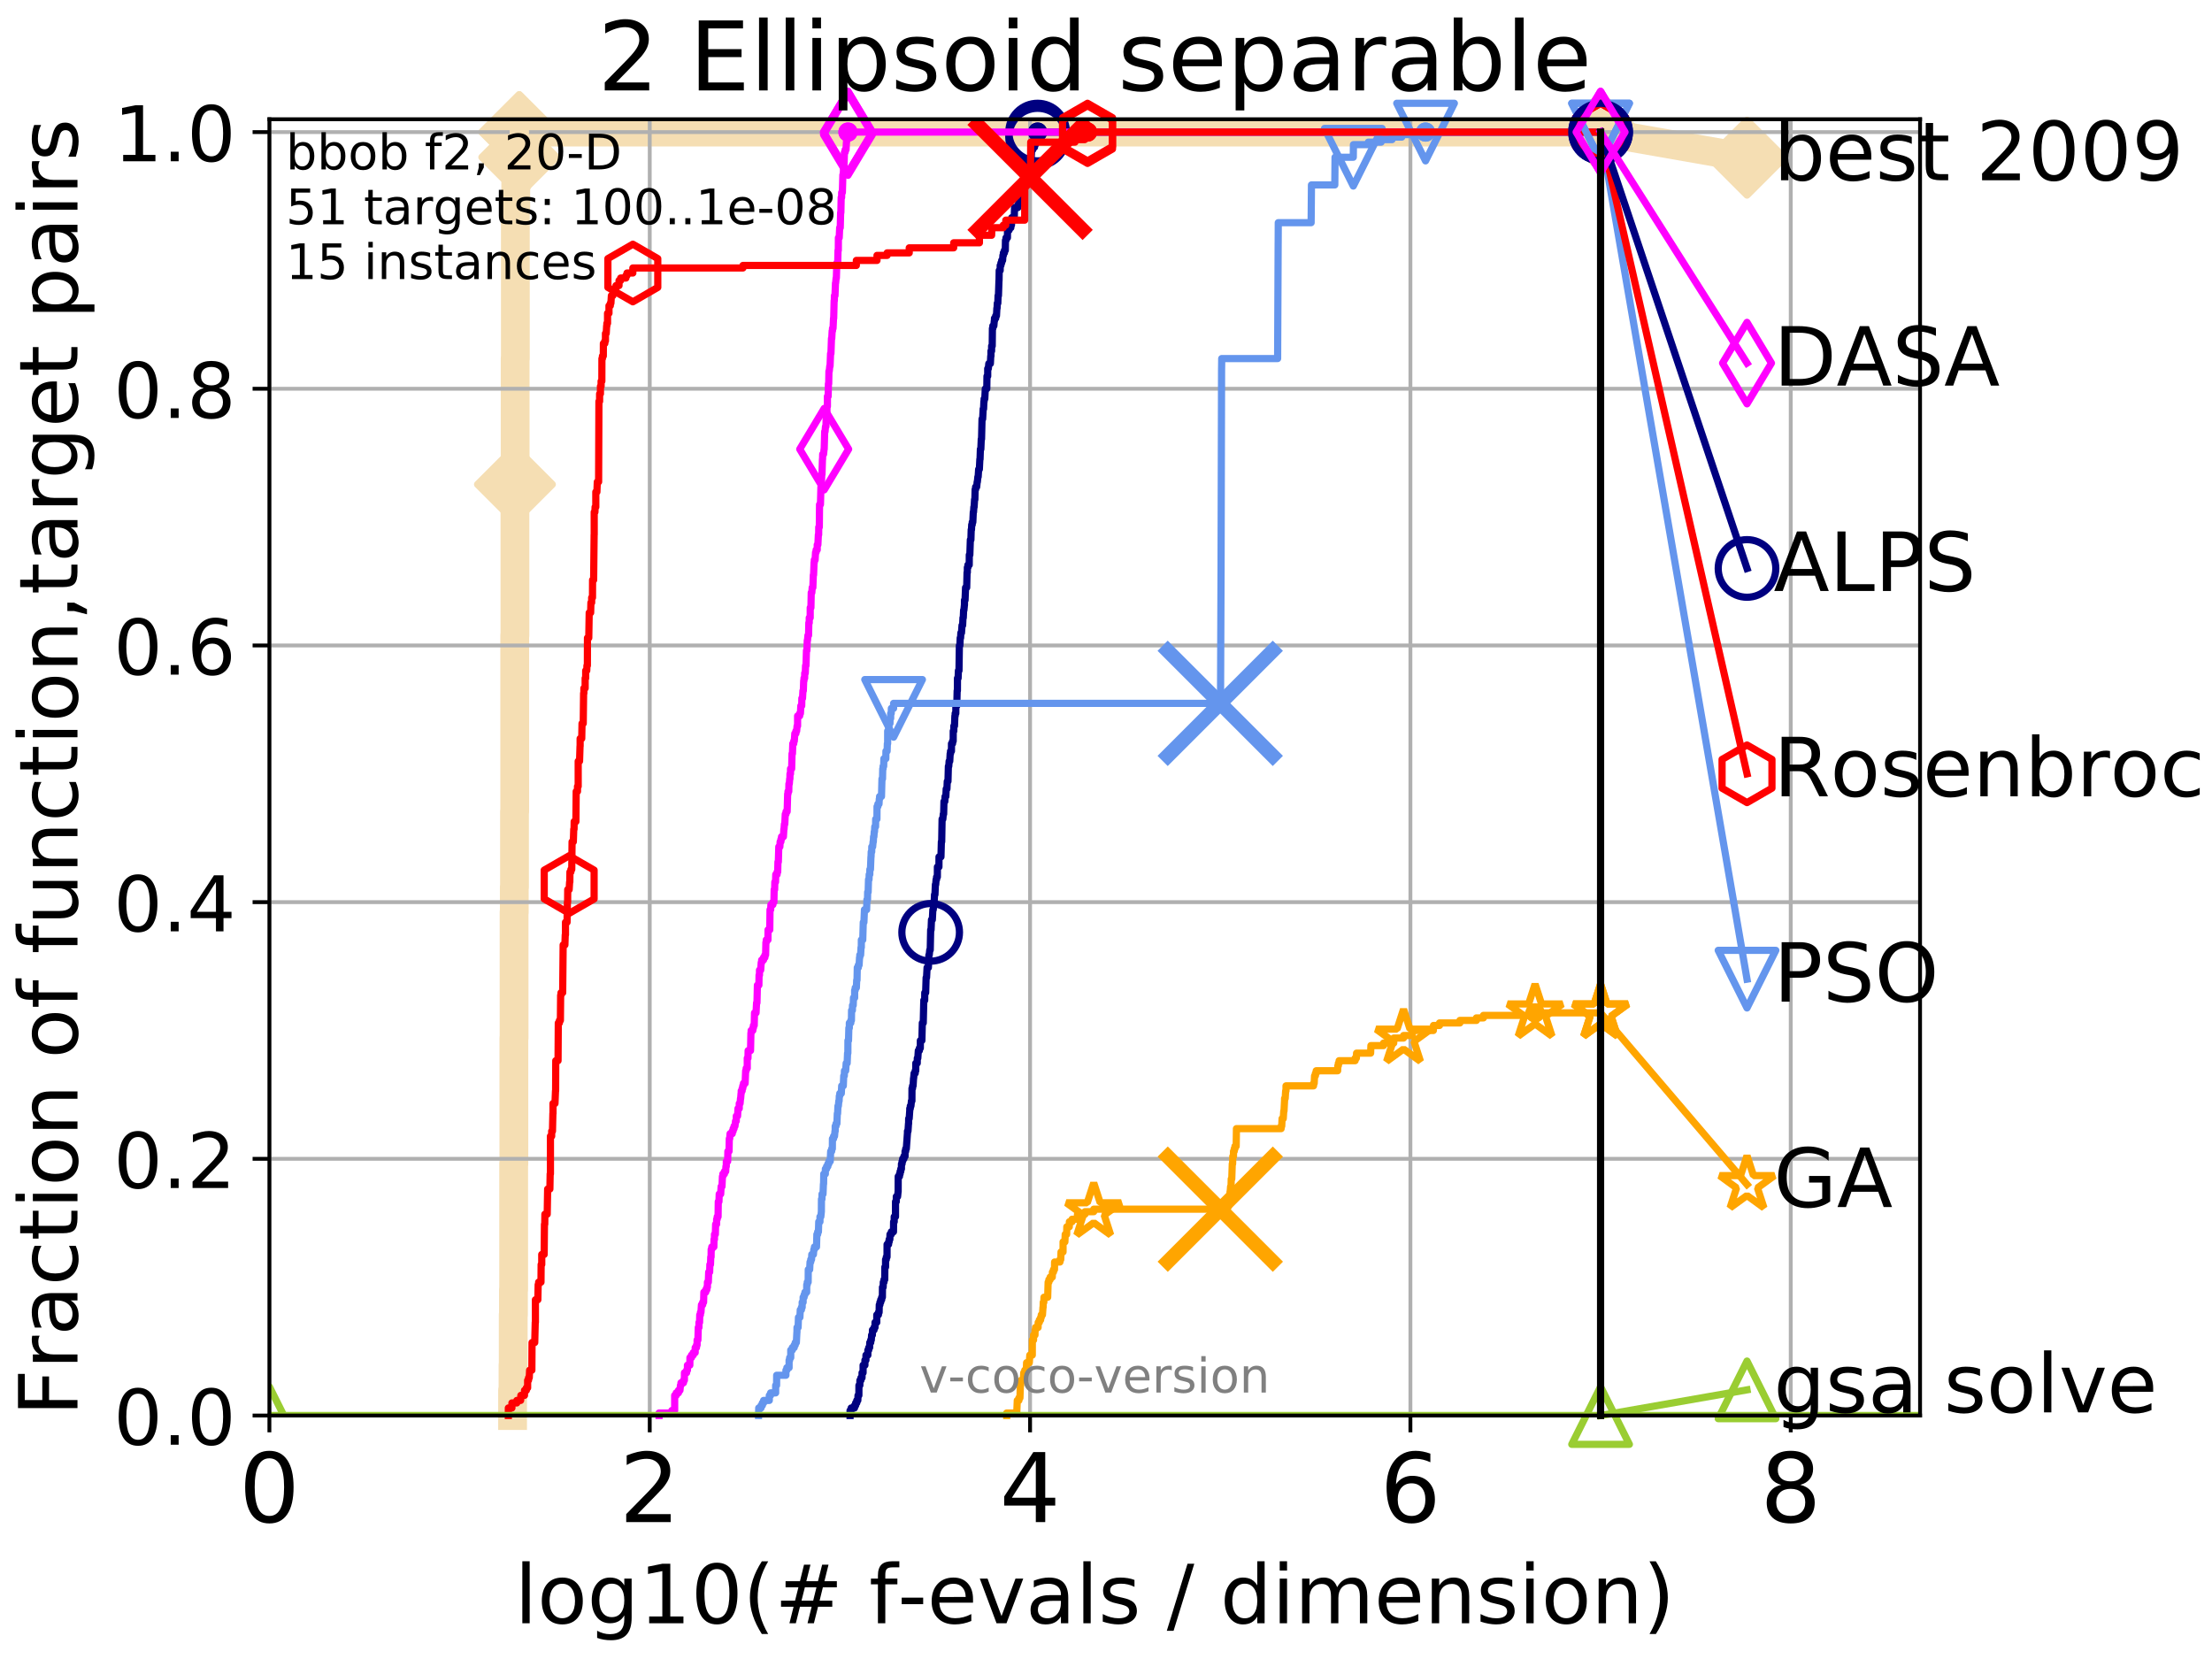 <?xml version="1.0" encoding="utf-8" standalone="no"?>
<!DOCTYPE svg PUBLIC "-//W3C//DTD SVG 1.1//EN"
  "http://www.w3.org/Graphics/SVG/1.1/DTD/svg11.dtd">
<!-- Created with matplotlib (http://matplotlib.org/) -->
<svg height="345.6pt" version="1.1" viewBox="0 0 460.8 345.6" width="460.8pt" xmlns="http://www.w3.org/2000/svg" xmlns:xlink="http://www.w3.org/1999/xlink">
 <defs>
  <style type="text/css">
*{stroke-linecap:butt;stroke-linejoin:round;}
  </style>
 </defs>
 <g id="figure_1">
  <g id="patch_1">
   <path d="M 0 345.6 
L 460.8 345.6 
L 460.8 0 
L 0 0 
z
" style="fill:#ffffff;"/>
  </g>
  <g id="axes_1">
   <g id="patch_2">
    <path d="M 56.12 294.88 
L 399.984 294.88 
L 399.984 24.84 
L 56.12 24.84 
z
" style="fill:#ffffff;"/>
   </g>
   <g id="line2d_1">
    <path d="M 106.779 294.88 
L 106.779 289.638 
L 106.869 289.638 
L 106.869 284.395 
L 106.914 284.395 
L 106.914 273.91 
L 106.959 273.91 
L 106.959 268.668 
L 107.004 268.668 
L 107.004 242.455 
L 107.048 242.455 
L 107.048 216.243 
L 107.093 216.243 
L 107.093 190.03 
L 107.137 190.03 
L 107.137 184.788 
L 107.181 184.788 
L 107.181 169.061 
L 107.226 169.061 
L 107.226 132.363 
L 107.27 132.363 
L 107.27 100.908 
L 107.314 100.908 
L 107.314 74.696 
L 107.357 74.696 
L 107.357 43.241 
L 107.445 43.241 
L 107.445 37.999 
L 107.832 37.999 
L 107.832 32.756 
L 108.17 32.756 
L 108.17 27.514 
L 333.43 27.514 
" style="fill:none;stroke:#f5deb3;stroke-linecap:square;stroke-width:6;"/>
   </g>
   <g id="line2d_2">
    <defs>
     <path d="M -0 7.778 
L 7.778 0 
L 0 -7.778 
L -7.778 -0 
z
" id="mc0924e23ac" style="stroke:#f5deb3;stroke-linejoin:miter;stroke-width:1.5;"/>
    </defs>
    <g>
     <use style="fill:#f5deb3;stroke:#f5deb3;stroke-linejoin:miter;stroke-width:1.5;" x="107.27" xlink:href="#mc0924e23ac" y="100.908"/>
     <use style="fill:#f5deb3;stroke:#f5deb3;stroke-linejoin:miter;stroke-width:1.5;" x="108.17" xlink:href="#mc0924e23ac" y="32.756"/>
     <use style="fill:#f5deb3;stroke:#f5deb3;stroke-linejoin:miter;stroke-width:1.5;" x="108.17" xlink:href="#mc0924e23ac" y="27.514"/>
     <use style="fill:#f5deb3;stroke:#f5deb3;stroke-linejoin:miter;stroke-width:1.5;" x="108.17" xlink:href="#mc0924e23ac" y="27.514"/>
     <use style="fill:#f5deb3;stroke:#f5deb3;stroke-linejoin:miter;stroke-width:1.5;" x="333.43" xlink:href="#mc0924e23ac" y="27.514"/>
    </g>
   </g>
   <g id="line2d_3">
    <path style="fill:none;stroke:#f5deb3;stroke-linecap:square;stroke-width:6;"/>
    <g/>
   </g>
   <g id="line2d_4">
    <path d="M 333.43 27.514 
L 363.934 32.861 
" style="fill:none;stroke:#f5deb3;stroke-linecap:square;stroke-width:6;"/>
    <g>
     <use style="fill:#f5deb3;stroke:#f5deb3;stroke-linejoin:miter;stroke-width:1.5;" x="333.43" xlink:href="#mc0924e23ac" y="27.514"/>
     <use style="fill:#f5deb3;stroke:#f5deb3;stroke-linejoin:miter;stroke-width:1.5;" x="363.934" xlink:href="#mc0924e23ac" y="32.861"/>
    </g>
   </g>
   <g id="matplotlib.axis_1">
    <g id="xtick_1">
     <g id="line2d_5">
      <path clip-path="url(#p10628d30da)" d="M 56.12 294.88 
L 56.12 24.84 
" style="fill:none;stroke:#b0b0b0;stroke-linecap:square;stroke-width:0.8;"/>
     </g>
     <g id="line2d_6">
      <defs>
       <path d="M 0 0 
L 0 3.5 
" id="m50351b4384" style="stroke:#000000;stroke-width:0.8;"/>
      </defs>
      <g>
       <use style="stroke:#000000;stroke-width:0.8;" x="56.12" xlink:href="#m50351b4384" y="294.88"/>
      </g>
     </g>
     <g id="text_1">
      <!-- 0 -->
      <defs>
       <path d="M 31.781 66.406 
Q 24.172 66.406 20.328 58.906 
Q 16.5 51.422 16.5 36.375 
Q 16.5 21.391 20.328 13.891 
Q 24.172 6.391 31.781 6.391 
Q 39.453 6.391 43.281 13.891 
Q 47.125 21.391 47.125 36.375 
Q 47.125 51.422 43.281 58.906 
Q 39.453 66.406 31.781 66.406 
z
M 31.781 74.219 
Q 44.047 74.219 50.516 64.516 
Q 56.984 54.828 56.984 36.375 
Q 56.984 17.969 50.516 8.266 
Q 44.047 -1.422 31.781 -1.422 
Q 19.531 -1.422 13.062 8.266 
Q 6.594 17.969 6.594 36.375 
Q 6.594 54.828 13.062 64.516 
Q 19.531 74.219 31.781 74.219 
z
" id="DejaVuSans-30"/>
      </defs>
      <g transform="translate(49.758 317.077)scale(0.2 -0.2)">
       <use xlink:href="#DejaVuSans-30"/>
      </g>
     </g>
    </g>
    <g id="xtick_2">
     <g id="line2d_7">
      <path clip-path="url(#p10628d30da)" d="M 135.351 294.88 
L 135.351 24.84 
" style="fill:none;stroke:#b0b0b0;stroke-linecap:square;stroke-width:0.8;"/>
     </g>
     <g id="line2d_8">
      <g>
       <use style="stroke:#000000;stroke-width:0.8;" x="135.351" xlink:href="#m50351b4384" y="294.88"/>
      </g>
     </g>
     <g id="text_2">
      <!-- 2 -->
      <defs>
       <path d="M 19.188 8.297 
L 53.609 8.297 
L 53.609 0 
L 7.328 0 
L 7.328 8.297 
Q 12.938 14.109 22.625 23.891 
Q 32.328 33.688 34.812 36.531 
Q 39.547 41.844 41.422 45.531 
Q 43.312 49.219 43.312 52.781 
Q 43.312 58.594 39.234 62.25 
Q 35.156 65.922 28.609 65.922 
Q 23.969 65.922 18.812 64.312 
Q 13.672 62.703 7.812 59.422 
L 7.812 69.391 
Q 13.766 71.781 18.938 73 
Q 24.125 74.219 28.422 74.219 
Q 39.75 74.219 46.484 68.547 
Q 53.219 62.891 53.219 53.422 
Q 53.219 48.922 51.531 44.891 
Q 49.859 40.875 45.406 35.406 
Q 44.188 33.984 37.641 27.219 
Q 31.109 20.453 19.188 8.297 
z
" id="DejaVuSans-32"/>
      </defs>
      <g transform="translate(128.989 317.077)scale(0.2 -0.2)">
       <use xlink:href="#DejaVuSans-32"/>
      </g>
     </g>
    </g>
    <g id="xtick_3">
     <g id="line2d_9">
      <path clip-path="url(#p10628d30da)" d="M 214.583 294.88 
L 214.583 24.84 
" style="fill:none;stroke:#b0b0b0;stroke-linecap:square;stroke-width:0.8;"/>
     </g>
     <g id="line2d_10">
      <g>
       <use style="stroke:#000000;stroke-width:0.8;" x="214.583" xlink:href="#m50351b4384" y="294.88"/>
      </g>
     </g>
     <g id="text_3">
      <!-- 4 -->
      <defs>
       <path d="M 37.797 64.312 
L 12.891 25.391 
L 37.797 25.391 
z
M 35.203 72.906 
L 47.609 72.906 
L 47.609 25.391 
L 58.016 25.391 
L 58.016 17.188 
L 47.609 17.188 
L 47.609 0 
L 37.797 0 
L 37.797 17.188 
L 4.891 17.188 
L 4.891 26.703 
z
" id="DejaVuSans-34"/>
      </defs>
      <g transform="translate(208.22 317.077)scale(0.2 -0.2)">
       <use xlink:href="#DejaVuSans-34"/>
      </g>
     </g>
    </g>
    <g id="xtick_4">
     <g id="line2d_11">
      <path clip-path="url(#p10628d30da)" d="M 293.814 294.88 
L 293.814 24.84 
" style="fill:none;stroke:#b0b0b0;stroke-linecap:square;stroke-width:0.8;"/>
     </g>
     <g id="line2d_12">
      <g>
       <use style="stroke:#000000;stroke-width:0.8;" x="293.814" xlink:href="#m50351b4384" y="294.88"/>
      </g>
     </g>
     <g id="text_4">
      <!-- 6 -->
      <defs>
       <path d="M 33.016 40.375 
Q 26.375 40.375 22.484 35.828 
Q 18.609 31.297 18.609 23.391 
Q 18.609 15.531 22.484 10.953 
Q 26.375 6.391 33.016 6.391 
Q 39.656 6.391 43.531 10.953 
Q 47.406 15.531 47.406 23.391 
Q 47.406 31.297 43.531 35.828 
Q 39.656 40.375 33.016 40.375 
z
M 52.594 71.297 
L 52.594 62.312 
Q 48.875 64.062 45.094 64.984 
Q 41.312 65.922 37.594 65.922 
Q 27.828 65.922 22.672 59.328 
Q 17.531 52.734 16.797 39.406 
Q 19.672 43.656 24.016 45.922 
Q 28.375 48.188 33.594 48.188 
Q 44.578 48.188 50.953 41.516 
Q 57.328 34.859 57.328 23.391 
Q 57.328 12.156 50.688 5.359 
Q 44.047 -1.422 33.016 -1.422 
Q 20.359 -1.422 13.672 8.266 
Q 6.984 17.969 6.984 36.375 
Q 6.984 53.656 15.188 63.938 
Q 23.391 74.219 37.203 74.219 
Q 40.922 74.219 44.703 73.484 
Q 48.484 72.75 52.594 71.297 
z
" id="DejaVuSans-36"/>
      </defs>
      <g transform="translate(287.452 317.077)scale(0.2 -0.2)">
       <use xlink:href="#DejaVuSans-36"/>
      </g>
     </g>
    </g>
    <g id="xtick_5">
     <g id="line2d_13">
      <path clip-path="url(#p10628d30da)" d="M 373.045 294.88 
L 373.045 24.84 
" style="fill:none;stroke:#b0b0b0;stroke-linecap:square;stroke-width:0.8;"/>
     </g>
     <g id="line2d_14">
      <g>
       <use style="stroke:#000000;stroke-width:0.8;" x="373.045" xlink:href="#m50351b4384" y="294.88"/>
      </g>
     </g>
     <g id="text_5">
      <!-- 8 -->
      <defs>
       <path d="M 31.781 34.625 
Q 24.75 34.625 20.719 30.859 
Q 16.703 27.094 16.703 20.516 
Q 16.703 13.922 20.719 10.156 
Q 24.75 6.391 31.781 6.391 
Q 38.812 6.391 42.859 10.172 
Q 46.922 13.969 46.922 20.516 
Q 46.922 27.094 42.891 30.859 
Q 38.875 34.625 31.781 34.625 
z
M 21.922 38.812 
Q 15.578 40.375 12.031 44.719 
Q 8.5 49.078 8.5 55.328 
Q 8.5 64.062 14.719 69.141 
Q 20.953 74.219 31.781 74.219 
Q 42.672 74.219 48.875 69.141 
Q 55.078 64.062 55.078 55.328 
Q 55.078 49.078 51.531 44.719 
Q 48 40.375 41.703 38.812 
Q 48.828 37.156 52.797 32.312 
Q 56.781 27.484 56.781 20.516 
Q 56.781 9.906 50.312 4.234 
Q 43.844 -1.422 31.781 -1.422 
Q 19.734 -1.422 13.25 4.234 
Q 6.781 9.906 6.781 20.516 
Q 6.781 27.484 10.781 32.312 
Q 14.797 37.156 21.922 38.812 
z
M 18.312 54.391 
Q 18.312 48.734 21.844 45.562 
Q 25.391 42.391 31.781 42.391 
Q 38.141 42.391 41.719 45.562 
Q 45.312 48.734 45.312 54.391 
Q 45.312 60.062 41.719 63.234 
Q 38.141 66.406 31.781 66.406 
Q 25.391 66.406 21.844 63.234 
Q 18.312 60.062 18.312 54.391 
z
" id="DejaVuSans-38"/>
      </defs>
      <g transform="translate(366.683 317.077)scale(0.2 -0.2)">
       <use xlink:href="#DejaVuSans-38"/>
      </g>
     </g>
    </g>
    <g id="text_6">
     <!-- log10(# f-evals / dimension) -->
     <defs>
      <path d="M 9.422 75.984 
L 18.406 75.984 
L 18.406 0 
L 9.422 0 
z
" id="DejaVuSans-6c"/>
      <path d="M 30.609 48.391 
Q 23.391 48.391 19.188 42.75 
Q 14.984 37.109 14.984 27.297 
Q 14.984 17.484 19.156 11.844 
Q 23.344 6.203 30.609 6.203 
Q 37.797 6.203 41.984 11.859 
Q 46.188 17.531 46.188 27.297 
Q 46.188 37.016 41.984 42.703 
Q 37.797 48.391 30.609 48.391 
z
M 30.609 56 
Q 42.328 56 49.016 48.375 
Q 55.719 40.766 55.719 27.297 
Q 55.719 13.875 49.016 6.219 
Q 42.328 -1.422 30.609 -1.422 
Q 18.844 -1.422 12.172 6.219 
Q 5.516 13.875 5.516 27.297 
Q 5.516 40.766 12.172 48.375 
Q 18.844 56 30.609 56 
z
" id="DejaVuSans-6f"/>
      <path d="M 45.406 27.984 
Q 45.406 37.75 41.375 43.109 
Q 37.359 48.484 30.078 48.484 
Q 22.859 48.484 18.828 43.109 
Q 14.797 37.75 14.797 27.984 
Q 14.797 18.266 18.828 12.891 
Q 22.859 7.516 30.078 7.516 
Q 37.359 7.516 41.375 12.891 
Q 45.406 18.266 45.406 27.984 
z
M 54.391 6.781 
Q 54.391 -7.172 48.188 -13.984 
Q 42 -20.797 29.203 -20.797 
Q 24.469 -20.797 20.266 -20.094 
Q 16.062 -19.391 12.109 -17.922 
L 12.109 -9.188 
Q 16.062 -11.328 19.922 -12.344 
Q 23.781 -13.375 27.781 -13.375 
Q 36.625 -13.375 41.016 -8.766 
Q 45.406 -4.156 45.406 5.172 
L 45.406 9.625 
Q 42.625 4.781 38.281 2.391 
Q 33.938 0 27.875 0 
Q 17.828 0 11.672 7.656 
Q 5.516 15.328 5.516 27.984 
Q 5.516 40.672 11.672 48.328 
Q 17.828 56 27.875 56 
Q 33.938 56 38.281 53.609 
Q 42.625 51.219 45.406 46.391 
L 45.406 54.688 
L 54.391 54.688 
z
" id="DejaVuSans-67"/>
      <path d="M 12.406 8.297 
L 28.516 8.297 
L 28.516 63.922 
L 10.984 60.406 
L 10.984 69.391 
L 28.422 72.906 
L 38.281 72.906 
L 38.281 8.297 
L 54.391 8.297 
L 54.391 0 
L 12.406 0 
z
" id="DejaVuSans-31"/>
      <path d="M 31 75.875 
Q 24.469 64.656 21.281 53.656 
Q 18.109 42.672 18.109 31.391 
Q 18.109 20.125 21.312 9.062 
Q 24.516 -2 31 -13.188 
L 23.188 -13.188 
Q 15.875 -1.703 12.234 9.375 
Q 8.594 20.453 8.594 31.391 
Q 8.594 42.281 12.203 53.312 
Q 15.828 64.359 23.188 75.875 
z
" id="DejaVuSans-28"/>
      <path d="M 51.125 44 
L 36.922 44 
L 32.812 27.688 
L 47.125 27.688 
z
M 43.797 71.781 
L 38.719 51.516 
L 52.984 51.516 
L 58.109 71.781 
L 65.922 71.781 
L 60.891 51.516 
L 76.125 51.516 
L 76.125 44 
L 58.984 44 
L 54.984 27.688 
L 70.516 27.688 
L 70.516 20.219 
L 53.078 20.219 
L 48 0 
L 40.188 0 
L 45.219 20.219 
L 30.906 20.219 
L 25.875 0 
L 18.016 0 
L 23.094 20.219 
L 7.719 20.219 
L 7.719 27.688 
L 24.906 27.688 
L 29 44 
L 13.281 44 
L 13.281 51.516 
L 30.906 51.516 
L 35.891 71.781 
z
" id="DejaVuSans-23"/>
      <path id="DejaVuSans-20"/>
      <path d="M 37.109 75.984 
L 37.109 68.5 
L 28.516 68.5 
Q 23.688 68.5 21.797 66.547 
Q 19.922 64.594 19.922 59.516 
L 19.922 54.688 
L 34.719 54.688 
L 34.719 47.703 
L 19.922 47.703 
L 19.922 0 
L 10.891 0 
L 10.891 47.703 
L 2.297 47.703 
L 2.297 54.688 
L 10.891 54.688 
L 10.891 58.5 
Q 10.891 67.625 15.141 71.797 
Q 19.391 75.984 28.609 75.984 
z
" id="DejaVuSans-66"/>
      <path d="M 4.891 31.391 
L 31.203 31.391 
L 31.203 23.391 
L 4.891 23.391 
z
" id="DejaVuSans-2d"/>
      <path d="M 56.203 29.594 
L 56.203 25.203 
L 14.891 25.203 
Q 15.484 15.922 20.484 11.062 
Q 25.484 6.203 34.422 6.203 
Q 39.594 6.203 44.453 7.469 
Q 49.312 8.734 54.109 11.281 
L 54.109 2.781 
Q 49.266 0.734 44.188 -0.344 
Q 39.109 -1.422 33.891 -1.422 
Q 20.797 -1.422 13.156 6.188 
Q 5.516 13.812 5.516 26.812 
Q 5.516 40.234 12.766 48.109 
Q 20.016 56 32.328 56 
Q 43.359 56 49.781 48.891 
Q 56.203 41.797 56.203 29.594 
z
M 47.219 32.234 
Q 47.125 39.594 43.094 43.984 
Q 39.062 48.391 32.422 48.391 
Q 24.906 48.391 20.391 44.141 
Q 15.875 39.891 15.188 32.172 
z
" id="DejaVuSans-65"/>
      <path d="M 2.984 54.688 
L 12.5 54.688 
L 29.594 8.797 
L 46.688 54.688 
L 56.203 54.688 
L 35.688 0 
L 23.484 0 
z
" id="DejaVuSans-76"/>
      <path d="M 34.281 27.484 
Q 23.391 27.484 19.188 25 
Q 14.984 22.516 14.984 16.5 
Q 14.984 11.719 18.141 8.906 
Q 21.297 6.109 26.703 6.109 
Q 34.188 6.109 38.703 11.406 
Q 43.219 16.703 43.219 25.484 
L 43.219 27.484 
z
M 52.203 31.203 
L 52.203 0 
L 43.219 0 
L 43.219 8.297 
Q 40.141 3.328 35.547 0.953 
Q 30.953 -1.422 24.312 -1.422 
Q 15.922 -1.422 10.953 3.297 
Q 6 8.016 6 15.922 
Q 6 25.141 12.172 29.828 
Q 18.359 34.516 30.609 34.516 
L 43.219 34.516 
L 43.219 35.406 
Q 43.219 41.609 39.141 45 
Q 35.062 48.391 27.688 48.391 
Q 23 48.391 18.547 47.266 
Q 14.109 46.141 10.016 43.891 
L 10.016 52.203 
Q 14.938 54.109 19.578 55.047 
Q 24.219 56 28.609 56 
Q 40.484 56 46.344 49.844 
Q 52.203 43.703 52.203 31.203 
z
" id="DejaVuSans-61"/>
      <path d="M 44.281 53.078 
L 44.281 44.578 
Q 40.484 46.531 36.375 47.5 
Q 32.281 48.484 27.875 48.484 
Q 21.188 48.484 17.844 46.438 
Q 14.5 44.391 14.5 40.281 
Q 14.5 37.156 16.891 35.375 
Q 19.281 33.594 26.516 31.984 
L 29.594 31.297 
Q 39.156 29.25 43.188 25.516 
Q 47.219 21.781 47.219 15.094 
Q 47.219 7.469 41.188 3.016 
Q 35.156 -1.422 24.609 -1.422 
Q 20.219 -1.422 15.453 -0.562 
Q 10.688 0.297 5.422 2 
L 5.422 11.281 
Q 10.406 8.688 15.234 7.391 
Q 20.062 6.109 24.812 6.109 
Q 31.156 6.109 34.562 8.281 
Q 37.984 10.453 37.984 14.406 
Q 37.984 18.062 35.516 20.016 
Q 33.062 21.969 24.703 23.781 
L 21.578 24.516 
Q 13.234 26.266 9.516 29.906 
Q 5.812 33.547 5.812 39.891 
Q 5.812 47.609 11.281 51.797 
Q 16.75 56 26.812 56 
Q 31.781 56 36.172 55.266 
Q 40.578 54.547 44.281 53.078 
z
" id="DejaVuSans-73"/>
      <path d="M 25.391 72.906 
L 33.688 72.906 
L 8.297 -9.281 
L 0 -9.281 
z
" id="DejaVuSans-2f"/>
      <path d="M 45.406 46.391 
L 45.406 75.984 
L 54.391 75.984 
L 54.391 0 
L 45.406 0 
L 45.406 8.203 
Q 42.578 3.328 38.25 0.953 
Q 33.938 -1.422 27.875 -1.422 
Q 17.969 -1.422 11.734 6.484 
Q 5.516 14.406 5.516 27.297 
Q 5.516 40.188 11.734 48.094 
Q 17.969 56 27.875 56 
Q 33.938 56 38.25 53.625 
Q 42.578 51.266 45.406 46.391 
z
M 14.797 27.297 
Q 14.797 17.391 18.875 11.75 
Q 22.953 6.109 30.078 6.109 
Q 37.203 6.109 41.297 11.75 
Q 45.406 17.391 45.406 27.297 
Q 45.406 37.203 41.297 42.844 
Q 37.203 48.484 30.078 48.484 
Q 22.953 48.484 18.875 42.844 
Q 14.797 37.203 14.797 27.297 
z
" id="DejaVuSans-64"/>
      <path d="M 9.422 54.688 
L 18.406 54.688 
L 18.406 0 
L 9.422 0 
z
M 9.422 75.984 
L 18.406 75.984 
L 18.406 64.594 
L 9.422 64.594 
z
" id="DejaVuSans-69"/>
      <path d="M 52 44.188 
Q 55.375 50.25 60.062 53.125 
Q 64.75 56 71.094 56 
Q 79.641 56 84.281 50.016 
Q 88.922 44.047 88.922 33.016 
L 88.922 0 
L 79.891 0 
L 79.891 32.719 
Q 79.891 40.578 77.094 44.375 
Q 74.312 48.188 68.609 48.188 
Q 61.625 48.188 57.562 43.547 
Q 53.516 38.922 53.516 30.906 
L 53.516 0 
L 44.484 0 
L 44.484 32.719 
Q 44.484 40.625 41.703 44.406 
Q 38.922 48.188 33.109 48.188 
Q 26.219 48.188 22.156 43.531 
Q 18.109 38.875 18.109 30.906 
L 18.109 0 
L 9.078 0 
L 9.078 54.688 
L 18.109 54.688 
L 18.109 46.188 
Q 21.188 51.219 25.484 53.609 
Q 29.781 56 35.688 56 
Q 41.656 56 45.828 52.969 
Q 50 49.953 52 44.188 
z
" id="DejaVuSans-6d"/>
      <path d="M 54.891 33.016 
L 54.891 0 
L 45.906 0 
L 45.906 32.719 
Q 45.906 40.484 42.875 44.328 
Q 39.844 48.188 33.797 48.188 
Q 26.516 48.188 22.312 43.547 
Q 18.109 38.922 18.109 30.906 
L 18.109 0 
L 9.078 0 
L 9.078 54.688 
L 18.109 54.688 
L 18.109 46.188 
Q 21.344 51.125 25.703 53.562 
Q 30.078 56 35.797 56 
Q 45.219 56 50.047 50.172 
Q 54.891 44.344 54.891 33.016 
z
" id="DejaVuSans-6e"/>
      <path d="M 8.016 75.875 
L 15.828 75.875 
Q 23.141 64.359 26.781 53.312 
Q 30.422 42.281 30.422 31.391 
Q 30.422 20.453 26.781 9.375 
Q 23.141 -1.703 15.828 -13.188 
L 8.016 -13.188 
Q 14.5 -2 17.703 9.062 
Q 20.906 20.125 20.906 31.391 
Q 20.906 42.672 17.703 53.656 
Q 14.5 64.656 8.016 75.875 
z
" id="DejaVuSans-29"/>
     </defs>
     <g transform="translate(107.211 338.154)scale(0.17 -0.17)">
      <use xlink:href="#DejaVuSans-6c"/>
      <use x="27.783" xlink:href="#DejaVuSans-6f"/>
      <use x="88.965" xlink:href="#DejaVuSans-67"/>
      <use x="152.441" xlink:href="#DejaVuSans-31"/>
      <use x="216.064" xlink:href="#DejaVuSans-30"/>
      <use x="279.688" xlink:href="#DejaVuSans-28"/>
      <use x="318.701" xlink:href="#DejaVuSans-23"/>
      <use x="402.49" xlink:href="#DejaVuSans-20"/>
      <use x="434.277" xlink:href="#DejaVuSans-66"/>
      <use x="469.404" xlink:href="#DejaVuSans-2d"/>
      <use x="505.488" xlink:href="#DejaVuSans-65"/>
      <use x="567.012" xlink:href="#DejaVuSans-76"/>
      <use x="626.191" xlink:href="#DejaVuSans-61"/>
      <use x="687.471" xlink:href="#DejaVuSans-6c"/>
      <use x="715.254" xlink:href="#DejaVuSans-73"/>
      <use x="767.354" xlink:href="#DejaVuSans-20"/>
      <use x="799.141" xlink:href="#DejaVuSans-2f"/>
      <use x="832.832" xlink:href="#DejaVuSans-20"/>
      <use x="864.619" xlink:href="#DejaVuSans-64"/>
      <use x="928.096" xlink:href="#DejaVuSans-69"/>
      <use x="955.879" xlink:href="#DejaVuSans-6d"/>
      <use x="1053.291" xlink:href="#DejaVuSans-65"/>
      <use x="1114.814" xlink:href="#DejaVuSans-6e"/>
      <use x="1178.193" xlink:href="#DejaVuSans-73"/>
      <use x="1230.293" xlink:href="#DejaVuSans-69"/>
      <use x="1258.076" xlink:href="#DejaVuSans-6f"/>
      <use x="1319.258" xlink:href="#DejaVuSans-6e"/>
      <use x="1382.637" xlink:href="#DejaVuSans-29"/>
     </g>
    </g>
   </g>
   <g id="matplotlib.axis_2">
    <g id="ytick_1">
     <g id="line2d_15">
      <path clip-path="url(#p10628d30da)" d="M 56.12 294.88 
L 399.984 294.88 
" style="fill:none;stroke:#b0b0b0;stroke-linecap:square;stroke-width:0.8;"/>
     </g>
     <g id="line2d_16">
      <defs>
       <path d="M 0 0 
L -3.5 0 
" id="m726a69f155" style="stroke:#000000;stroke-width:0.8;"/>
      </defs>
      <g>
       <use style="stroke:#000000;stroke-width:0.8;" x="56.12" xlink:href="#m726a69f155" y="294.88"/>
      </g>
     </g>
     <g id="text_7">
      <!-- 0.0 -->
      <defs>
       <path d="M 10.688 12.406 
L 21 12.406 
L 21 0 
L 10.688 0 
z
" id="DejaVuSans-2e"/>
      </defs>
      <g transform="translate(23.675 300.959)scale(0.16 -0.16)">
       <use xlink:href="#DejaVuSans-30"/>
       <use x="63.623" xlink:href="#DejaVuSans-2e"/>
       <use x="95.41" xlink:href="#DejaVuSans-30"/>
      </g>
     </g>
    </g>
    <g id="ytick_2">
     <g id="line2d_17">
      <path clip-path="url(#p10628d30da)" d="M 56.12 241.407 
L 399.984 241.407 
" style="fill:none;stroke:#b0b0b0;stroke-linecap:square;stroke-width:0.8;"/>
     </g>
     <g id="line2d_18">
      <g>
       <use style="stroke:#000000;stroke-width:0.8;" x="56.12" xlink:href="#m726a69f155" y="241.407"/>
      </g>
     </g>
     <g id="text_8">
      <!-- 0.2 -->
      <g transform="translate(23.675 247.485)scale(0.16 -0.16)">
       <use xlink:href="#DejaVuSans-30"/>
       <use x="63.623" xlink:href="#DejaVuSans-2e"/>
       <use x="95.41" xlink:href="#DejaVuSans-32"/>
      </g>
     </g>
    </g>
    <g id="ytick_3">
     <g id="line2d_19">
      <path clip-path="url(#p10628d30da)" d="M 56.12 187.933 
L 399.984 187.933 
" style="fill:none;stroke:#b0b0b0;stroke-linecap:square;stroke-width:0.8;"/>
     </g>
     <g id="line2d_20">
      <g>
       <use style="stroke:#000000;stroke-width:0.8;" x="56.12" xlink:href="#m726a69f155" y="187.933"/>
      </g>
     </g>
     <g id="text_9">
      <!-- 0.4 -->
      <g transform="translate(23.675 194.012)scale(0.16 -0.16)">
       <use xlink:href="#DejaVuSans-30"/>
       <use x="63.623" xlink:href="#DejaVuSans-2e"/>
       <use x="95.41" xlink:href="#DejaVuSans-34"/>
      </g>
     </g>
    </g>
    <g id="ytick_4">
     <g id="line2d_21">
      <path clip-path="url(#p10628d30da)" d="M 56.12 134.46 
L 399.984 134.46 
" style="fill:none;stroke:#b0b0b0;stroke-linecap:square;stroke-width:0.8;"/>
     </g>
     <g id="line2d_22">
      <g>
       <use style="stroke:#000000;stroke-width:0.8;" x="56.12" xlink:href="#m726a69f155" y="134.46"/>
      </g>
     </g>
     <g id="text_10">
      <!-- 0.6 -->
      <g transform="translate(23.675 140.539)scale(0.16 -0.16)">
       <use xlink:href="#DejaVuSans-30"/>
       <use x="63.623" xlink:href="#DejaVuSans-2e"/>
       <use x="95.41" xlink:href="#DejaVuSans-36"/>
      </g>
     </g>
    </g>
    <g id="ytick_5">
     <g id="line2d_23">
      <path clip-path="url(#p10628d30da)" d="M 56.12 80.987 
L 399.984 80.987 
" style="fill:none;stroke:#b0b0b0;stroke-linecap:square;stroke-width:0.8;"/>
     </g>
     <g id="line2d_24">
      <g>
       <use style="stroke:#000000;stroke-width:0.8;" x="56.12" xlink:href="#m726a69f155" y="80.987"/>
      </g>
     </g>
     <g id="text_11">
      <!-- 0.8 -->
      <g transform="translate(23.675 87.066)scale(0.16 -0.16)">
       <use xlink:href="#DejaVuSans-30"/>
       <use x="63.623" xlink:href="#DejaVuSans-2e"/>
       <use x="95.41" xlink:href="#DejaVuSans-38"/>
      </g>
     </g>
    </g>
    <g id="ytick_6">
     <g id="line2d_25">
      <path clip-path="url(#p10628d30da)" d="M 56.12 27.514 
L 399.984 27.514 
" style="fill:none;stroke:#b0b0b0;stroke-linecap:square;stroke-width:0.8;"/>
     </g>
     <g id="line2d_26">
      <g>
       <use style="stroke:#000000;stroke-width:0.8;" x="56.12" xlink:href="#m726a69f155" y="27.514"/>
      </g>
     </g>
     <g id="text_12">
      <!-- 1.0 -->
      <g transform="translate(23.675 33.592)scale(0.16 -0.16)">
       <use xlink:href="#DejaVuSans-31"/>
       <use x="63.623" xlink:href="#DejaVuSans-2e"/>
       <use x="95.41" xlink:href="#DejaVuSans-30"/>
      </g>
     </g>
    </g>
    <g id="text_13">
     <!-- Fraction of function,target pairs -->
     <defs>
      <path d="M 9.812 72.906 
L 51.703 72.906 
L 51.703 64.594 
L 19.672 64.594 
L 19.672 43.109 
L 48.578 43.109 
L 48.578 34.812 
L 19.672 34.812 
L 19.672 0 
L 9.812 0 
z
" id="DejaVuSans-46"/>
      <path d="M 41.109 46.297 
Q 39.594 47.172 37.812 47.578 
Q 36.031 48 33.891 48 
Q 26.266 48 22.188 43.047 
Q 18.109 38.094 18.109 28.812 
L 18.109 0 
L 9.078 0 
L 9.078 54.688 
L 18.109 54.688 
L 18.109 46.188 
Q 20.953 51.172 25.484 53.578 
Q 30.031 56 36.531 56 
Q 37.453 56 38.578 55.875 
Q 39.703 55.766 41.062 55.516 
z
" id="DejaVuSans-72"/>
      <path d="M 48.781 52.594 
L 48.781 44.188 
Q 44.969 46.297 41.141 47.344 
Q 37.312 48.391 33.406 48.391 
Q 24.656 48.391 19.812 42.844 
Q 14.984 37.312 14.984 27.297 
Q 14.984 17.281 19.812 11.734 
Q 24.656 6.203 33.406 6.203 
Q 37.312 6.203 41.141 7.25 
Q 44.969 8.297 48.781 10.406 
L 48.781 2.094 
Q 45.016 0.344 40.984 -0.531 
Q 36.969 -1.422 32.422 -1.422 
Q 20.062 -1.422 12.781 6.344 
Q 5.516 14.109 5.516 27.297 
Q 5.516 40.672 12.859 48.328 
Q 20.219 56 33.016 56 
Q 37.156 56 41.109 55.141 
Q 45.062 54.297 48.781 52.594 
z
" id="DejaVuSans-63"/>
      <path d="M 18.312 70.219 
L 18.312 54.688 
L 36.812 54.688 
L 36.812 47.703 
L 18.312 47.703 
L 18.312 18.016 
Q 18.312 11.328 20.141 9.422 
Q 21.969 7.516 27.594 7.516 
L 36.812 7.516 
L 36.812 0 
L 27.594 0 
Q 17.188 0 13.234 3.875 
Q 9.281 7.766 9.281 18.016 
L 9.281 47.703 
L 2.688 47.703 
L 2.688 54.688 
L 9.281 54.688 
L 9.281 70.219 
z
" id="DejaVuSans-74"/>
      <path d="M 8.5 21.578 
L 8.5 54.688 
L 17.484 54.688 
L 17.484 21.922 
Q 17.484 14.156 20.5 10.266 
Q 23.531 6.391 29.594 6.391 
Q 36.859 6.391 41.078 11.031 
Q 45.312 15.672 45.312 23.688 
L 45.312 54.688 
L 54.297 54.688 
L 54.297 0 
L 45.312 0 
L 45.312 8.406 
Q 42.047 3.422 37.719 1 
Q 33.406 -1.422 27.688 -1.422 
Q 18.266 -1.422 13.375 4.438 
Q 8.5 10.297 8.5 21.578 
z
M 31.109 56 
z
" id="DejaVuSans-75"/>
      <path d="M 11.719 12.406 
L 22.016 12.406 
L 22.016 4 
L 14.016 -11.625 
L 7.719 -11.625 
L 11.719 4 
z
" id="DejaVuSans-2c"/>
      <path d="M 18.109 8.203 
L 18.109 -20.797 
L 9.078 -20.797 
L 9.078 54.688 
L 18.109 54.688 
L 18.109 46.391 
Q 20.953 51.266 25.266 53.625 
Q 29.594 56 35.594 56 
Q 45.562 56 51.781 48.094 
Q 58.016 40.188 58.016 27.297 
Q 58.016 14.406 51.781 6.484 
Q 45.562 -1.422 35.594 -1.422 
Q 29.594 -1.422 25.266 0.953 
Q 20.953 3.328 18.109 8.203 
z
M 48.688 27.297 
Q 48.688 37.203 44.609 42.844 
Q 40.531 48.484 33.406 48.484 
Q 26.266 48.484 22.188 42.844 
Q 18.109 37.203 18.109 27.297 
Q 18.109 17.391 22.188 11.75 
Q 26.266 6.109 33.406 6.109 
Q 40.531 6.109 44.609 11.75 
Q 48.688 17.391 48.688 27.297 
z
" id="DejaVuSans-70"/>
     </defs>
     <g transform="translate(16.14 294.999)rotate(-90)scale(0.17 -0.17)">
      <use xlink:href="#DejaVuSans-46"/>
      <use x="57.41" xlink:href="#DejaVuSans-72"/>
      <use x="98.523" xlink:href="#DejaVuSans-61"/>
      <use x="159.803" xlink:href="#DejaVuSans-63"/>
      <use x="214.783" xlink:href="#DejaVuSans-74"/>
      <use x="253.992" xlink:href="#DejaVuSans-69"/>
      <use x="281.775" xlink:href="#DejaVuSans-6f"/>
      <use x="342.957" xlink:href="#DejaVuSans-6e"/>
      <use x="406.336" xlink:href="#DejaVuSans-20"/>
      <use x="438.123" xlink:href="#DejaVuSans-6f"/>
      <use x="499.305" xlink:href="#DejaVuSans-66"/>
      <use x="534.51" xlink:href="#DejaVuSans-20"/>
      <use x="566.297" xlink:href="#DejaVuSans-66"/>
      <use x="601.502" xlink:href="#DejaVuSans-75"/>
      <use x="664.881" xlink:href="#DejaVuSans-6e"/>
      <use x="728.26" xlink:href="#DejaVuSans-63"/>
      <use x="783.24" xlink:href="#DejaVuSans-74"/>
      <use x="822.449" xlink:href="#DejaVuSans-69"/>
      <use x="850.232" xlink:href="#DejaVuSans-6f"/>
      <use x="911.414" xlink:href="#DejaVuSans-6e"/>
      <use x="974.793" xlink:href="#DejaVuSans-2c"/>
      <use x="1006.58" xlink:href="#DejaVuSans-74"/>
      <use x="1045.789" xlink:href="#DejaVuSans-61"/>
      <use x="1107.068" xlink:href="#DejaVuSans-72"/>
      <use x="1148.166" xlink:href="#DejaVuSans-67"/>
      <use x="1211.643" xlink:href="#DejaVuSans-65"/>
      <use x="1273.166" xlink:href="#DejaVuSans-74"/>
      <use x="1312.375" xlink:href="#DejaVuSans-20"/>
      <use x="1344.162" xlink:href="#DejaVuSans-70"/>
      <use x="1407.639" xlink:href="#DejaVuSans-61"/>
      <use x="1468.918" xlink:href="#DejaVuSans-69"/>
      <use x="1496.701" xlink:href="#DejaVuSans-72"/>
      <use x="1537.814" xlink:href="#DejaVuSans-73"/>
     </g>
    </g>
   </g>
   <g id="line2d_27">
    <defs>
     <path d="M 0 1.5 
C 0.398 1.5 0.779 1.342 1.061 1.061 
C 1.342 0.779 1.5 0.398 1.5 0 
C 1.5 -0.398 1.342 -0.779 1.061 -1.061 
C 0.779 -1.342 0.398 -1.5 0 -1.5 
C -0.398 -1.5 -0.779 -1.342 -1.061 -1.061 
C -1.342 -0.779 -1.5 -0.398 -1.5 0 
C -1.5 0.398 -1.342 0.779 -1.061 1.061 
C -0.779 1.342 -0.398 1.5 0 1.5 
z
" id="m811746ee67" style="stroke:#f5deb3;"/>
    </defs>
    <g>
     <use style="fill:#f5deb3;stroke:#f5deb3;" x="108.17" xlink:href="#m811746ee67" y="27.514"/>
     <use style="fill:#f5deb3;stroke:#f5deb3;" x="108.17" xlink:href="#m811746ee67" y="27.514"/>
    </g>
   </g>
   <g id="line2d_28">
    <defs>
     <path d="M 0 1.5 
C 0.398 1.5 0.779 1.342 1.061 1.061 
C 1.342 0.779 1.5 0.398 1.5 0 
C 1.5 -0.398 1.342 -0.779 1.061 -1.061 
C 0.779 -1.342 0.398 -1.5 0 -1.5 
C -0.398 -1.5 -0.779 -1.342 -1.061 -1.061 
C -1.342 -0.779 -1.5 -0.398 -1.5 0 
C -1.5 0.398 -1.342 0.779 -1.061 1.061 
C -0.779 1.342 -0.398 1.5 0 1.5 
z
" id="m57f221b5af" style="stroke:#000080;"/>
    </defs>
    <g>
     <use style="fill:#000080;stroke:#000080;" x="216.154" xlink:href="#m57f221b5af" y="27.514"/>
     <use style="fill:#000080;stroke:#000080;" x="216.154" xlink:href="#m57f221b5af" y="27.514"/>
    </g>
   </g>
   <g id="line2d_29">
    <path d="M 177.08 294.88 
L 177.08 293.832 
L 177.318 293.832 
L 177.318 293.307 
L 178.011 293.307 
L 178.011 292.783 
L 178.244 292.783 
L 178.244 292.259 
L 178.479 292.259 
L 178.479 291.735 
L 178.701 291.735 
L 178.742 290.686 
L 178.919 290.686 
L 178.933 288.589 
L 179.122 288.589 
L 179.135 287.541 
L 179.347 287.541 
L 179.347 287.016 
L 179.577 287.016 
L 179.583 285.968 
L 179.796 285.968 
L 179.8 284.395 
L 180.18 284.395 
L 180.18 283.347 
L 180.39 283.347 
L 180.398 282.298 
L 180.791 282.298 
L 180.791 281.25 
L 180.971 281.25 
L 180.971 280.725 
L 181.163 280.725 
L 181.184 279.677 
L 181.385 279.677 
L 181.385 279.153 
L 181.507 279.153 
L 181.574 278.104 
L 181.732 278.104 
L 181.749 277.056 
L 182.078 277.056 
L 182.078 276.531 
L 182.283 276.531 
L 182.283 275.483 
L 182.645 275.483 
L 182.651 273.91 
L 182.991 273.91 
L 182.991 273.386 
L 183.132 273.386 
L 183.169 271.813 
L 183.303 271.813 
L 183.303 271.289 
L 183.469 271.289 
L 183.469 270.765 
L 183.67 270.765 
L 183.67 270.24 
L 183.816 270.24 
L 183.835 268.143 
L 183.977 268.143 
L 184.008 267.095 
L 184.15 267.095 
L 184.15 266.571 
L 184.307 266.571 
L 184.329 263.949 
L 184.477 263.949 
L 184.479 262.377 
L 184.634 262.377 
L 184.634 261.852 
L 184.782 261.852 
L 184.794 259.231 
L 185.108 259.231 
L 185.108 258.707 
L 185.225 258.707 
L 185.225 258.183 
L 185.372 258.183 
L 185.402 257.134 
L 185.677 257.134 
L 185.677 256.61 
L 186.125 256.61 
L 186.154 254.513 
L 186.281 254.513 
L 186.281 253.464 
L 186.548 253.464 
L 186.555 250.319 
L 186.716 250.319 
L 186.716 249.27 
L 186.982 249.27 
L 187.088 248.222 
L 187.101 248.222 
L 187.114 245.076 
L 187.379 245.076 
L 187.379 244.552 
L 187.508 244.552 
L 187.508 244.028 
L 187.651 244.028 
L 187.651 243.504 
L 187.783 243.504 
L 187.789 242.455 
L 187.916 242.455 
L 187.916 241.931 
L 188.04 241.931 
L 188.04 241.407 
L 188.3 241.407 
L 188.3 240.882 
L 188.538 240.882 
L 188.538 239.834 
L 188.667 239.834 
L 188.667 239.31 
L 188.803 239.31 
L 188.913 237.737 
L 188.919 237.737 
L 189.028 236.164 
L 189.039 236.164 
L 189.039 235.64 
L 189.151 235.64 
L 189.256 234.067 
L 189.278 234.067 
L 189.293 233.019 
L 189.4 233.019 
L 189.509 231.446 
L 189.518 231.446 
L 189.518 230.922 
L 189.632 230.922 
L 189.632 230.398 
L 189.766 230.398 
L 189.867 229.349 
L 189.968 229.349 
L 189.982 226.728 
L 190.099 226.728 
L 190.099 226.204 
L 190.212 226.204 
L 190.306 224.631 
L 190.326 224.631 
L 190.425 223.582 
L 190.653 223.582 
L 190.653 223.058 
L 190.766 223.058 
L 190.778 221.485 
L 191.077 221.485 
L 191.09 220.437 
L 191.198 220.437 
L 191.301 218.864 
L 191.524 218.864 
L 191.524 218.34 
L 191.719 218.34 
L 191.726 216.767 
L 192.044 216.767 
L 192.137 213.097 
L 192.33 213.097 
L 192.431 208.903 
L 192.447 208.903 
L 192.447 208.379 
L 192.63 208.379 
L 192.644 206.806 
L 192.832 206.806 
L 192.928 203.661 
L 193.017 203.661 
L 193.127 201.564 
L 193.401 201.564 
L 193.508 198.943 
L 193.579 198.943 
L 193.683 197.894 
L 193.785 197.894 
L 193.875 193.7 
L 193.958 193.7 
L 194.044 191.603 
L 194.222 191.603 
L 194.329 189.506 
L 194.41 189.506 
L 194.51 188.458 
L 194.578 188.458 
L 194.678 186.361 
L 194.767 186.361 
L 194.861 184.264 
L 194.924 184.264 
L 195.008 183.215 
L 195.103 183.215 
L 195.103 182.691 
L 195.267 182.691 
L 195.28 180.594 
L 195.597 180.594 
L 195.612 178.497 
L 196.018 178.497 
L 196.105 175.352 
L 196.172 175.352 
L 196.255 170.633 
L 196.411 170.633 
L 196.504 169.585 
L 196.579 169.585 
L 196.645 166.964 
L 196.823 166.964 
L 196.878 165.915 
L 197.036 165.915 
L 197.111 164.342 
L 197.264 164.342 
L 197.332 162.77 
L 197.48 162.77 
L 197.565 159.624 
L 197.648 159.624 
L 197.718 158.576 
L 197.85 158.576 
L 197.937 157.003 
L 198.009 157.003 
L 198.009 156.479 
L 198.205 156.479 
L 198.212 154.906 
L 198.432 154.906 
L 198.432 154.382 
L 198.566 154.382 
L 198.576 152.285 
L 198.696 152.285 
L 198.703 151.236 
L 198.835 151.236 
L 198.919 149.139 
L 198.977 149.139 
L 198.977 148.615 
L 199.114 148.615 
L 199.125 147.042 
L 199.318 147.042 
L 199.391 143.897 
L 199.444 143.897 
L 199.46 141.275 
L 199.593 141.275 
L 199.654 139.703 
L 199.776 139.703 
L 199.855 134.46 
L 199.964 134.46 
L 200.03 132.887 
L 200.108 132.887 
L 200.164 131.839 
L 200.296 131.839 
L 200.407 130.266 
L 200.533 130.266 
L 200.604 128.693 
L 200.668 128.693 
L 200.736 127.121 
L 200.797 127.121 
L 200.901 126.072 
L 200.912 126.072 
L 200.918 125.024 
L 201.037 125.024 
L 201.144 122.403 
L 201.378 122.403 
L 201.455 119.257 
L 201.514 119.257 
L 201.518 118.209 
L 201.636 118.209 
L 201.636 117.684 
L 201.907 117.684 
L 201.921 115.587 
L 202.034 115.587 
L 202.141 112.442 
L 202.259 112.442 
L 202.318 110.345 
L 202.377 110.345 
L 202.426 109.296 
L 202.533 109.296 
L 202.533 108.772 
L 202.655 108.772 
L 202.752 106.675 
L 202.803 106.675 
L 202.871 105.627 
L 202.924 105.627 
L 203.02 104.054 
L 203.083 104.054 
L 203.138 101.957 
L 203.239 101.957 
L 203.239 101.433 
L 203.459 101.433 
L 203.563 100.384 
L 203.603 100.384 
L 203.706 99.336 
L 203.77 99.336 
L 203.868 97.763 
L 204.017 97.763 
L 204.119 95.666 
L 204.161 95.666 
L 204.23 93.569 
L 204.327 93.569 
L 204.413 91.472 
L 204.475 91.472 
L 204.575 87.278 
L 204.704 87.278 
L 204.811 85.181 
L 204.897 85.181 
L 204.963 83.608 
L 205.011 83.608 
L 205.011 83.084 
L 205.151 83.084 
L 205.255 80.987 
L 205.564 80.987 
L 205.605 78.366 
L 205.757 78.366 
L 205.757 76.793 
L 205.888 76.793 
L 205.985 75.744 
L 206.311 75.744 
L 206.392 74.172 
L 206.435 74.172 
L 206.435 73.123 
L 206.567 73.123 
L 206.57 72.075 
L 206.696 72.075 
L 206.739 68.405 
L 206.828 68.405 
L 206.828 67.881 
L 207.04 67.881 
L 207.125 66.832 
L 207.167 66.832 
L 207.167 66.308 
L 207.42 66.308 
L 207.42 65.784 
L 207.582 65.784 
L 207.666 64.211 
L 207.71 64.211 
L 207.754 63.163 
L 207.865 63.163 
L 207.917 61.59 
L 207.995 61.59 
L 208.102 58.444 
L 208.118 58.444 
L 208.154 56.347 
L 208.356 56.347 
L 208.356 55.299 
L 208.511 55.299 
L 208.511 54.775 
L 208.67 54.775 
L 208.67 54.25 
L 208.858 54.25 
L 208.925 53.202 
L 209.022 53.202 
L 209.022 52.678 
L 209.236 52.678 
L 209.236 52.153 
L 209.422 52.153 
L 209.457 50.056 
L 209.571 50.056 
L 209.571 49.532 
L 209.862 49.532 
L 209.889 47.959 
L 210.211 47.959 
L 210.211 47.435 
L 210.574 47.435 
L 210.574 46.911 
L 210.709 46.911 
L 210.767 45.338 
L 211.287 45.338 
L 211.351 43.241 
L 212.036 43.241 
L 212.036 42.717 
L 212.19 42.717 
L 212.278 41.144 
L 212.342 41.144 
L 212.442 39.571 
L 212.636 39.571 
L 212.636 39.047 
L 212.78 39.047 
L 212.78 38.523 
L 213.113 38.523 
L 213.113 37.474 
L 213.439 37.474 
L 213.439 36.95 
L 213.613 36.95 
L 213.613 36.426 
L 213.934 36.426 
L 214.02 35.377 
L 214.33 35.377 
L 214.33 34.853 
L 214.603 34.853 
L 214.656 32.756 
L 214.825 32.756 
L 214.901 31.183 
L 215.145 31.183 
L 215.145 30.659 
L 215.515 30.659 
L 215.515 30.135 
L 215.692 30.135 
L 215.799 29.086 
L 215.849 29.086 
L 215.849 28.562 
L 216.154 28.562 
L 216.154 27.514 
L 333.43 27.514 
L 333.43 27.514 
" style="fill:none;stroke:#000080;stroke-linecap:square;stroke-width:1.5;"/>
   </g>
   <g id="line2d_30">
    <defs>
     <path d="M 0 6 
C 1.591 6 3.117 5.368 4.243 4.243 
C 5.368 3.117 6 1.591 6 0 
C 6 -1.591 5.368 -3.117 4.243 -4.243 
C 3.117 -5.368 1.591 -6 0 -6 
C -1.591 -6 -3.117 -5.368 -4.243 -4.243 
C -5.368 -3.117 -6 -1.591 -6 0 
C -6 1.591 -5.368 3.117 -4.243 4.243 
C -3.117 5.368 -1.591 6 0 6 
z
" id="m45334c566d" style="stroke:#000080;stroke-width:1.5;"/>
    </defs>
    <g>
     <use style="fill-opacity:0;stroke:#000080;stroke-width:1.5;" x="193.875" xlink:href="#m45334c566d" y="194.224"/>
     <use style="fill-opacity:0;stroke:#000080;stroke-width:1.5;" x="216.154" xlink:href="#m45334c566d" y="28.562"/>
     <use style="fill-opacity:0;stroke:#000080;stroke-width:1.5;" x="216.154" xlink:href="#m45334c566d" y="27.514"/>
     <use style="fill-opacity:0;stroke:#000080;stroke-width:1.5;" x="333.43" xlink:href="#m45334c566d" y="27.514"/>
    </g>
   </g>
   <g id="line2d_31">
    <path style="fill:none;stroke:#000080;stroke-linecap:square;stroke-width:1.5;"/>
    <g/>
   </g>
   <g id="line2d_32">
    <defs>
     <path d="M 0 1.5 
C 0.398 1.5 0.779 1.342 1.061 1.061 
C 1.342 0.779 1.5 0.398 1.5 0 
C 1.5 -0.398 1.342 -0.779 1.061 -1.061 
C 0.779 -1.342 0.398 -1.5 0 -1.5 
C -0.398 -1.5 -0.779 -1.342 -1.061 -1.061 
C -1.342 -0.779 -1.5 -0.398 -1.5 0 
C -1.5 0.398 -1.342 0.779 -1.061 1.061 
C -0.779 1.342 -0.398 1.5 0 1.5 
z
" id="m861237dfcd" style="stroke:#ff00ff;"/>
    </defs>
    <g>
     <use style="fill:#ff00ff;stroke:#ff00ff;" x="176.647" xlink:href="#m861237dfcd" y="27.514"/>
     <use style="fill:#ff00ff;stroke:#ff00ff;" x="176.647" xlink:href="#m861237dfcd" y="27.514"/>
    </g>
   </g>
   <g id="line2d_33">
    <path d="M 137.293 294.88 
L 137.293 294.356 
L 139.958 294.356 
L 139.958 293.832 
L 140.546 293.832 
L 140.546 290.686 
L 140.874 290.686 
L 140.874 290.162 
L 141.336 290.162 
L 141.336 289.638 
L 141.649 289.638 
L 141.75 288.589 
L 141.856 288.589 
L 141.856 288.065 
L 142.379 288.065 
L 142.379 287.541 
L 142.572 287.541 
L 142.583 285.968 
L 143.035 285.968 
L 143.035 285.444 
L 143.205 285.444 
L 143.205 284.395 
L 143.704 284.395 
L 143.726 282.822 
L 144.05 282.822 
L 144.05 282.298 
L 144.415 282.298 
L 144.415 281.774 
L 144.821 281.774 
L 144.821 280.725 
L 145.092 280.725 
L 145.092 280.201 
L 145.219 280.201 
L 145.219 279.153 
L 145.387 279.153 
L 145.464 276.531 
L 145.607 276.531 
L 145.607 275.483 
L 145.734 275.483 
L 145.767 273.91 
L 145.912 273.91 
L 145.912 273.386 
L 146.024 273.386 
L 146.125 271.813 
L 146.381 271.813 
L 146.381 271.289 
L 146.57 271.289 
L 146.628 269.192 
L 147.017 269.192 
L 147.017 268.668 
L 147.251 268.668 
L 147.251 268.143 
L 147.367 268.143 
L 147.371 267.095 
L 147.558 267.095 
L 147.634 264.998 
L 147.835 264.998 
L 147.877 263.425 
L 148.009 263.425 
L 148.063 261.852 
L 148.133 261.852 
L 148.149 260.28 
L 148.275 260.28 
L 148.275 259.755 
L 148.712 259.755 
L 148.736 258.183 
L 148.834 258.183 
L 148.834 257.134 
L 149.022 257.134 
L 149.076 255.037 
L 149.284 255.037 
L 149.288 253.989 
L 149.406 253.989 
L 149.406 253.464 
L 149.588 253.464 
L 149.629 250.319 
L 149.775 250.319 
L 149.823 248.746 
L 150.132 248.746 
L 150.223 247.173 
L 150.403 247.173 
L 150.496 245.076 
L 150.585 245.076 
L 150.585 244.552 
L 150.912 244.552 
L 150.912 244.028 
L 151.174 244.028 
L 151.226 242.979 
L 151.301 242.979 
L 151.301 241.931 
L 151.588 241.931 
L 151.628 239.834 
L 151.877 239.834 
L 151.923 237.213 
L 152.008 237.213 
L 152.086 236.164 
L 152.542 236.164 
L 152.542 235.64 
L 152.724 235.64 
L 152.724 235.116 
L 152.921 235.116 
L 152.921 234.592 
L 153.112 234.592 
L 153.222 233.543 
L 153.382 233.543 
L 153.382 232.495 
L 153.649 232.495 
L 153.735 230.922 
L 153.999 230.922 
L 153.999 229.873 
L 154.172 229.873 
L 154.259 228.825 
L 154.293 228.825 
L 154.376 227.776 
L 154.407 227.776 
L 154.407 227.252 
L 154.602 227.252 
L 154.602 226.728 
L 154.734 226.728 
L 154.734 226.204 
L 154.878 226.204 
L 154.878 225.679 
L 155.223 225.679 
L 155.331 223.058 
L 155.444 223.058 
L 155.444 222.534 
L 155.667 222.534 
L 155.667 220.437 
L 155.819 220.437 
L 155.846 218.864 
L 156.35 218.864 
L 156.429 215.194 
L 156.477 215.194 
L 156.477 214.67 
L 156.826 214.67 
L 156.826 214.146 
L 156.944 214.146 
L 156.944 213.622 
L 157.117 213.622 
L 157.178 211 
L 157.499 211 
L 157.606 208.903 
L 157.69 208.903 
L 157.779 205.234 
L 158.09 205.234 
L 158.126 203.137 
L 158.215 203.137 
L 158.215 202.088 
L 158.464 202.088 
L 158.572 200.515 
L 158.665 200.515 
L 158.665 199.991 
L 159.053 199.991 
L 159.053 199.467 
L 159.337 199.467 
L 159.337 198.943 
L 159.49 198.943 
L 159.551 196.321 
L 159.627 196.321 
L 159.627 195.797 
L 159.976 195.797 
L 159.999 193.7 
L 160.358 193.7 
L 160.409 189.506 
L 160.546 189.506 
L 160.594 188.458 
L 161.009 188.458 
L 161.009 187.933 
L 161.221 187.933 
L 161.271 185.312 
L 161.373 185.312 
L 161.404 183.739 
L 161.562 183.739 
L 161.603 182.167 
L 161.882 182.167 
L 161.882 181.642 
L 162.01 181.642 
L 162.059 179.546 
L 162.143 179.546 
L 162.235 176.4 
L 162.462 176.4 
L 162.514 175.352 
L 162.678 175.352 
L 162.678 174.827 
L 162.804 174.827 
L 162.804 174.303 
L 163.199 174.303 
L 163.291 172.73 
L 163.326 172.73 
L 163.401 171.682 
L 163.486 171.682 
L 163.585 169.585 
L 163.744 169.585 
L 163.744 169.061 
L 163.977 169.061 
L 164.083 165.391 
L 164.151 165.391 
L 164.151 164.867 
L 164.316 164.867 
L 164.346 163.294 
L 164.428 163.294 
L 164.505 162.245 
L 164.553 162.245 
L 164.57 161.197 
L 164.677 161.197 
L 164.677 160.148 
L 164.916 160.148 
L 164.996 157.003 
L 165.08 157.003 
L 165.153 154.906 
L 165.35 154.906 
L 165.35 154.382 
L 165.469 154.382 
L 165.573 152.809 
L 165.8 152.809 
L 165.8 152.285 
L 165.959 152.285 
L 166.046 151.236 
L 166.151 151.236 
L 166.155 149.139 
L 166.585 149.139 
L 166.585 148.615 
L 166.745 148.615 
L 166.824 147.042 
L 167.011 147.042 
L 167.037 145.469 
L 167.181 145.469 
L 167.266 143.897 
L 167.348 143.897 
L 167.423 141.8 
L 167.486 141.8 
L 167.486 141.275 
L 167.621 141.275 
L 167.635 140.227 
L 167.755 140.227 
L 167.813 138.654 
L 167.904 138.654 
L 168.001 135.509 
L 168.095 135.509 
L 168.168 133.412 
L 168.217 133.412 
L 168.309 132.363 
L 168.438 132.363 
L 168.493 129.742 
L 168.58 129.742 
L 168.58 128.693 
L 168.779 128.693 
L 168.782 126.596 
L 168.931 126.596 
L 168.994 123.451 
L 169.123 123.451 
L 169.193 122.403 
L 169.333 122.403 
L 169.429 119.781 
L 169.484 119.781 
L 169.585 117.16 
L 169.634 117.16 
L 169.634 116.636 
L 169.804 116.636 
L 169.89 115.063 
L 170.015 115.063 
L 170.015 114.539 
L 170.243 114.539 
L 170.243 113.49 
L 170.38 113.49 
L 170.479 111.393 
L 170.543 111.393 
L 170.557 109.821 
L 170.677 109.821 
L 170.726 105.102 
L 170.915 105.102 
L 171.013 101.433 
L 171.092 101.433 
L 171.184 98.811 
L 171.237 98.811 
L 171.333 95.666 
L 171.353 95.666 
L 171.382 94.617 
L 171.563 94.617 
L 171.668 93.569 
L 171.694 93.569 
L 171.796 89.899 
L 171.877 89.899 
L 171.964 88.851 
L 172.062 88.851 
L 172.109 86.754 
L 172.241 86.754 
L 172.282 84.657 
L 172.365 84.657 
L 172.365 82.56 
L 172.519 82.56 
L 172.576 79.938 
L 172.634 79.938 
L 172.681 77.317 
L 172.752 77.317 
L 172.855 76.269 
L 172.916 76.269 
L 173.02 73.647 
L 173.102 73.647 
L 173.212 70.502 
L 173.271 70.502 
L 173.353 68.929 
L 173.424 68.929 
L 173.424 68.405 
L 173.539 68.405 
L 173.636 66.308 
L 173.674 66.308 
L 173.763 62.638 
L 173.808 62.638 
L 173.825 61.59 
L 173.945 61.59 
L 174.045 58.969 
L 174.077 58.969 
L 174.178 57.92 
L 174.229 57.92 
L 174.327 54.775 
L 174.514 54.775 
L 174.574 52.153 
L 174.636 52.153 
L 174.655 49.532 
L 174.823 49.532 
L 174.918 47.435 
L 175.041 47.435 
L 175.118 44.29 
L 175.169 44.29 
L 175.232 41.144 
L 175.324 41.144 
L 175.336 40.096 
L 175.48 40.096 
L 175.585 36.426 
L 175.656 36.426 
L 175.746 34.853 
L 175.816 34.853 
L 175.908 31.708 
L 176.063 31.708 
L 176.063 31.183 
L 176.246 31.183 
L 176.328 29.611 
L 176.359 29.611 
L 176.373 28.038 
L 176.647 28.038 
L 176.647 27.514 
L 333.43 27.514 
L 333.43 27.514 
" style="fill:none;stroke:#ff00ff;stroke-linecap:square;stroke-width:1.5;"/>
   </g>
   <g id="line2d_34">
    <defs>
     <path d="M -0 8.485 
L 5.091 0 
L 0 -8.485 
L -5.091 -0 
z
" id="m830b21acf3" style="stroke:#ff00ff;stroke-linejoin:miter;stroke-width:1.5;"/>
    </defs>
    <g>
     <use style="fill-opacity:0;stroke:#ff00ff;stroke-linejoin:miter;stroke-width:1.5;" x="171.694" xlink:href="#m830b21acf3" y="93.569"/>
     <use style="fill-opacity:0;stroke:#ff00ff;stroke-linejoin:miter;stroke-width:1.5;" x="176.647" xlink:href="#m830b21acf3" y="28.038"/>
     <use style="fill-opacity:0;stroke:#ff00ff;stroke-linejoin:miter;stroke-width:1.5;" x="176.647" xlink:href="#m830b21acf3" y="27.514"/>
     <use style="fill-opacity:0;stroke:#ff00ff;stroke-linejoin:miter;stroke-width:1.5;" x="176.647" xlink:href="#m830b21acf3" y="27.514"/>
     <use style="fill-opacity:0;stroke:#ff00ff;stroke-linejoin:miter;stroke-width:1.5;" x="333.43" xlink:href="#m830b21acf3" y="27.514"/>
    </g>
   </g>
   <g id="line2d_35">
    <path style="fill:none;stroke:#ff00ff;stroke-linecap:square;stroke-width:1.5;"/>
    <g/>
   </g>
   <g id="line2d_36">
    <defs>
     <path d="M 0 1.5 
C 0.398 1.5 0.779 1.342 1.061 1.061 
C 1.342 0.779 1.5 0.398 1.5 0 
C 1.5 -0.398 1.342 -0.779 1.061 -1.061 
C 0.779 -1.342 0.398 -1.5 0 -1.5 
C -0.398 -1.5 -0.779 -1.342 -1.061 -1.061 
C -1.342 -0.779 -1.5 -0.398 -1.5 0 
C -1.5 0.398 -1.342 0.779 -1.061 1.061 
C -0.779 1.342 -0.398 1.5 0 1.5 
z
" id="m97b874385a" style="stroke:#ffa500;"/>
    </defs>
    <g>
     <use style="fill:#ffa500;stroke:#ffa500;" x="319.786" xlink:href="#m97b874385a" y="211"/>
     <use style="fill:#ffa500;stroke:#ffa500;" x="319.786" xlink:href="#m97b874385a" y="211"/>
    </g>
   </g>
   <g id="line2d_37">
    <path d="M 209.71 294.88 
L 209.71 294.356 
L 211.807 294.356 
L 211.918 291.735 
L 212.258 291.735 
L 212.258 291.21 
L 212.472 291.21 
L 212.563 288.589 
L 212.612 288.589 
L 212.716 287.541 
L 213.163 287.541 
L 213.266 285.968 
L 213.481 285.968 
L 213.481 285.444 
L 213.801 285.444 
L 213.861 283.871 
L 214.425 283.871 
L 214.527 282.298 
L 215.045 282.298 
L 215.056 279.153 
L 215.307 279.153 
L 215.307 278.104 
L 215.607 278.104 
L 215.628 277.056 
L 215.726 277.056 
L 215.726 276.531 
L 216.255 276.531 
L 216.268 275.483 
L 216.514 275.483 
L 216.514 274.959 
L 216.782 274.959 
L 216.782 274.434 
L 216.915 274.434 
L 216.915 273.91 
L 217.16 273.91 
L 217.271 272.337 
L 217.303 272.337 
L 217.326 271.289 
L 217.444 271.289 
L 217.481 270.24 
L 218.251 270.24 
L 218.346 267.095 
L 218.501 267.095 
L 218.501 266.571 
L 218.772 266.571 
L 218.772 266.046 
L 219.208 266.046 
L 219.239 264.998 
L 219.458 264.998 
L 219.458 264.474 
L 219.668 264.474 
L 219.691 262.901 
L 220.807 262.901 
L 220.807 262.377 
L 220.975 262.377 
L 221.03 260.804 
L 221.451 260.804 
L 221.457 258.707 
L 221.84 258.707 
L 221.905 257.134 
L 222.201 257.134 
L 222.237 255.561 
L 222.753 255.561 
L 222.77 254.513 
L 223.326 254.513 
L 223.326 253.989 
L 224.388 253.989 
L 224.465 252.94 
L 226.029 252.94 
L 226.029 252.416 
L 227.845 252.416 
L 227.845 251.892 
L 255.694 251.892 
L 255.694 251.367 
L 255.892 251.367 
L 255.892 250.843 
L 256.034 250.843 
L 256.034 250.319 
L 256.162 250.319 
L 256.244 248.222 
L 256.274 248.222 
L 256.354 247.173 
L 256.452 247.173 
L 256.488 245.601 
L 256.6 245.601 
L 256.703 242.455 
L 256.774 242.455 
L 256.814 240.882 
L 256.96 240.882 
L 256.96 239.834 
L 257.113 239.834 
L 257.113 239.31 
L 257.266 239.31 
L 257.266 238.785 
L 257.518 238.785 
L 257.575 235.116 
L 266.882 235.116 
L 266.882 234.592 
L 267.008 234.592 
L 267.082 233.019 
L 267.328 233.019 
L 267.427 231.446 
L 267.483 231.446 
L 267.592 229.349 
L 267.598 229.349 
L 267.598 228.825 
L 267.731 228.825 
L 267.824 227.252 
L 267.899 227.252 
L 267.9 226.204 
L 273.631 226.204 
L 273.631 225.679 
L 273.771 225.679 
L 273.846 224.107 
L 274.024 224.107 
L 274.024 223.582 
L 274.192 223.582 
L 274.192 223.058 
L 278.659 223.058 
L 278.69 222.01 
L 278.805 222.01 
L 278.805 221.485 
L 278.965 221.485 
L 278.965 220.961 
L 282.295 220.961 
L 282.295 220.437 
L 282.557 220.437 
L 282.596 219.388 
L 285.527 219.388 
L 285.586 217.816 
L 288.212 217.816 
L 288.212 217.291 
L 290.34 217.291 
L 290.363 216.243 
L 292.381 216.243 
L 292.381 215.719 
L 294.193 215.719 
L 294.193 214.67 
L 298.595 214.67 
L 298.623 213.622 
L 299.878 213.622 
L 299.878 213.097 
L 304.123 213.097 
L 304.123 212.573 
L 307.558 212.573 
L 307.558 212.049 
L 309.027 212.049 
L 309.027 211.525 
L 319.786 211.525 
L 319.786 211 
L 333.43 211 
L 333.43 211 
" style="fill:none;stroke:#ffa500;stroke-linecap:square;stroke-width:1.5;"/>
   </g>
   <g id="line2d_38">
    <defs>
     <path d="M 0 -6 
L -1.347 -1.854 
L -5.706 -1.854 
L -2.18 0.708 
L -3.527 4.854 
L -0 2.292 
L 3.527 4.854 
L 2.18 0.708 
L 5.706 -1.854 
L 1.347 -1.854 
z
" id="m2f89f4c428" style="stroke:#ffa500;stroke-linejoin:bevel;stroke-width:1.5;"/>
    </defs>
    <g>
     <use style="fill-opacity:0;stroke:#ffa500;stroke-linejoin:bevel;stroke-width:1.5;" x="227.845" xlink:href="#m2f89f4c428" y="252.416"/>
     <use style="fill-opacity:0;stroke:#ffa500;stroke-linejoin:bevel;stroke-width:1.5;" x="292.381" xlink:href="#m2f89f4c428" y="216.243"/>
     <use style="fill-opacity:0;stroke:#ffa500;stroke-linejoin:bevel;stroke-width:1.5;" x="319.786" xlink:href="#m2f89f4c428" y="211"/>
     <use style="fill-opacity:0;stroke:#ffa500;stroke-linejoin:bevel;stroke-width:1.5;" x="333.43" xlink:href="#m2f89f4c428" y="211"/>
    </g>
   </g>
   <g id="line2d_39">
    <path style="fill:none;stroke:#ffa500;stroke-linecap:square;stroke-width:1.5;"/>
    <g/>
   </g>
   <g id="line2d_40">
    <path clip-path="url(#p10628d30da)" d="M 254.21 251.892 
" style="fill:none;stroke:#ffa500;stroke-linecap:square;stroke-width:1.5;"/>
    <defs>
     <path d="M -12 12 
L 12 -12 
M -12 -12 
L 12 12 
" id="m3b410554ed" style="stroke:#ffa500;stroke-width:3;"/>
    </defs>
    <g clip-path="url(#p10628d30da)">
     <use style="fill:#ffa500;stroke:#ffa500;stroke-width:3;" x="254.21" xlink:href="#m3b410554ed" y="251.892"/>
    </g>
   </g>
   <g id="line2d_41">
    <defs>
     <path d="M 0 1.5 
C 0.398 1.5 0.779 1.342 1.061 1.061 
C 1.342 0.779 1.5 0.398 1.5 0 
C 1.5 -0.398 1.342 -0.779 1.061 -1.061 
C 0.779 -1.342 0.398 -1.5 0 -1.5 
C -0.398 -1.5 -0.779 -1.342 -1.061 -1.061 
C -1.342 -0.779 -1.5 -0.398 -1.5 0 
C -1.5 0.398 -1.342 0.779 -1.061 1.061 
C -0.779 1.342 -0.398 1.5 0 1.5 
z
" id="m7eb7a4195a" style="stroke:#6495ed;"/>
    </defs>
    <g>
     <use style="fill:#6495ed;stroke:#6495ed;" x="296.968" xlink:href="#m7eb7a4195a" y="27.514"/>
     <use style="fill:#6495ed;stroke:#6495ed;" x="296.968" xlink:href="#m7eb7a4195a" y="27.514"/>
    </g>
   </g>
   <g id="line2d_42">
    <path d="M 158.025 294.88 
L 158.053 293.307 
L 158.538 293.307 
L 158.538 292.783 
L 158.811 292.783 
L 158.811 292.259 
L 159.075 292.259 
L 159.075 291.735 
L 160.26 291.735 
L 160.26 290.686 
L 160.528 290.686 
L 160.528 290.162 
L 161.584 290.162 
L 161.584 288.589 
L 161.778 288.589 
L 161.795 286.492 
L 163.723 286.492 
L 163.723 285.444 
L 163.914 285.444 
L 163.914 284.919 
L 164.382 284.919 
L 164.382 283.347 
L 164.5 283.347 
L 164.5 282.822 
L 164.725 282.822 
L 164.725 281.25 
L 165.06 281.25 
L 165.06 280.725 
L 165.445 280.725 
L 165.445 280.201 
L 165.665 280.201 
L 165.665 279.677 
L 165.896 279.677 
L 166.004 277.58 
L 166.02 277.58 
L 166.033 276.531 
L 166.264 276.531 
L 166.332 274.434 
L 166.637 274.434 
L 166.706 272.862 
L 166.952 272.862 
L 166.952 272.337 
L 167.109 272.337 
L 167.109 271.289 
L 167.306 271.289 
L 167.306 270.24 
L 167.514 270.24 
L 167.514 269.716 
L 167.682 269.716 
L 167.682 269.192 
L 168.045 269.192 
L 168.059 267.619 
L 168.163 267.619 
L 168.163 267.095 
L 168.356 267.095 
L 168.378 264.474 
L 168.669 264.474 
L 168.745 262.901 
L 168.892 262.901 
L 168.892 262.377 
L 169.061 262.377 
L 169.108 261.328 
L 169.45 261.328 
L 169.532 260.28 
L 169.659 260.28 
L 169.659 259.755 
L 170.096 259.755 
L 170.168 257.134 
L 170.336 257.134 
L 170.336 256.61 
L 170.493 256.61 
L 170.558 254.513 
L 170.813 254.513 
L 170.813 253.464 
L 170.995 253.464 
L 171.102 252.416 
L 171.106 252.416 
L 171.125 249.795 
L 171.231 249.795 
L 171.241 248.746 
L 171.447 248.746 
L 171.535 246.649 
L 171.567 246.649 
L 171.603 244.552 
L 171.937 244.552 
L 171.937 243.504 
L 172.194 243.504 
L 172.194 242.979 
L 172.46 242.979 
L 172.46 242.455 
L 172.656 242.455 
L 172.656 241.931 
L 172.951 241.931 
L 173.043 239.834 
L 173.251 239.834 
L 173.251 239.31 
L 173.393 239.31 
L 173.411 237.213 
L 173.647 237.213 
L 173.647 236.689 
L 173.847 236.689 
L 173.939 235.64 
L 173.986 235.64 
L 173.986 234.592 
L 174.159 234.592 
L 174.159 234.067 
L 174.344 234.067 
L 174.425 231.97 
L 174.489 231.97 
L 174.561 230.398 
L 174.649 230.398 
L 174.742 229.349 
L 174.803 229.349 
L 174.846 228.301 
L 174.941 228.301 
L 174.941 227.776 
L 175.26 227.776 
L 175.338 226.204 
L 175.676 226.204 
L 175.762 224.107 
L 175.887 224.107 
L 175.915 223.058 
L 176.171 223.058 
L 176.272 221.485 
L 176.477 221.485 
L 176.563 219.388 
L 176.626 219.388 
L 176.64 216.767 
L 176.762 216.767 
L 176.831 214.146 
L 176.931 214.146 
L 176.931 213.097 
L 177.234 213.097 
L 177.234 212.573 
L 177.369 212.573 
L 177.395 210.476 
L 177.571 210.476 
L 177.589 209.428 
L 177.742 209.428 
L 177.796 207.855 
L 178.038 207.855 
L 178.038 206.282 
L 178.158 206.282 
L 178.158 205.758 
L 178.399 205.758 
L 178.464 204.185 
L 178.534 204.185 
L 178.587 201.564 
L 178.807 201.564 
L 178.807 201.04 
L 178.968 201.04 
L 179.055 199.467 
L 179.108 199.467 
L 179.108 198.943 
L 179.283 198.943 
L 179.367 197.37 
L 179.429 197.37 
L 179.435 195.797 
L 179.727 195.797 
L 179.835 192.127 
L 179.97 192.127 
L 180.08 189.506 
L 180.534 189.506 
L 180.595 187.409 
L 180.719 187.409 
L 180.747 185.836 
L 180.852 185.836 
L 180.928 183.215 
L 181.036 183.215 
L 181.067 182.167 
L 181.196 182.167 
L 181.205 181.118 
L 181.331 181.118 
L 181.435 178.497 
L 181.457 178.497 
L 181.49 177.449 
L 181.594 177.449 
L 181.607 176.4 
L 181.787 176.4 
L 181.88 175.352 
L 181.929 175.352 
L 181.973 174.303 
L 182.049 174.303 
L 182.12 173.255 
L 182.177 173.255 
L 182.23 172.206 
L 182.4 172.206 
L 182.418 170.633 
L 182.682 170.633 
L 182.702 168.012 
L 182.876 168.012 
L 182.876 167.488 
L 183.113 167.488 
L 183.171 166.439 
L 183.233 166.439 
L 183.233 165.915 
L 183.631 165.915 
L 183.728 162.245 
L 183.844 162.245 
L 183.889 160.148 
L 183.962 160.148 
L 183.962 159.624 
L 184.087 159.624 
L 184.125 158.051 
L 184.535 158.051 
L 184.555 156.479 
L 184.801 156.479 
L 184.852 154.906 
L 184.913 154.906 
L 184.917 152.285 
L 185.116 152.285 
L 185.221 150.712 
L 185.398 150.712 
L 185.409 149.663 
L 185.541 149.663 
L 185.541 148.615 
L 185.661 148.615 
L 185.687 147.566 
L 186.151 147.566 
L 186.151 146.518 
L 254.256 146.518 
L 254.365 119.257 
L 254.367 119.257 
L 254.477 76.793 
L 254.482 76.793 
L 254.506 74.696 
L 266.153 74.696 
L 266.264 50.581 
L 266.267 50.581 
L 266.288 46.387 
L 273.133 46.387 
L 273.201 38.523 
L 278.064 38.523 
L 278.116 32.756 
L 281.915 32.756 
L 281.945 30.135 
L 285.047 30.135 
L 285.047 29.611 
L 287.717 29.611 
L 287.717 29.086 
L 289.991 29.086 
L 289.991 28.562 
L 292.014 28.562 
L 292.014 28.038 
L 296.968 28.038 
L 296.968 27.514 
L 333.43 27.514 
L 333.43 27.514 
" style="fill:none;stroke:#6495ed;stroke-linecap:square;stroke-width:1.5;"/>
   </g>
   <g id="line2d_43">
    <defs>
     <path d="M -0 6 
L 6 -6 
L -6 -6 
z
" id="mcbb1d28f9c" style="stroke:#6495ed;stroke-linejoin:miter;stroke-width:1.5;"/>
    </defs>
    <g>
     <use style="fill-opacity:0;stroke:#6495ed;stroke-linejoin:miter;stroke-width:1.5;" x="186.151" xlink:href="#mcbb1d28f9c" y="147.566"/>
     <use style="fill-opacity:0;stroke:#6495ed;stroke-linejoin:miter;stroke-width:1.5;" x="281.915" xlink:href="#mcbb1d28f9c" y="32.756"/>
     <use style="fill-opacity:0;stroke:#6495ed;stroke-linejoin:miter;stroke-width:1.5;" x="296.968" xlink:href="#mcbb1d28f9c" y="27.514"/>
     <use style="fill-opacity:0;stroke:#6495ed;stroke-linejoin:miter;stroke-width:1.5;" x="333.43" xlink:href="#mcbb1d28f9c" y="27.514"/>
    </g>
   </g>
   <g id="line2d_44">
    <path style="fill:none;stroke:#6495ed;stroke-linecap:square;stroke-width:1.5;"/>
    <g/>
   </g>
   <g id="line2d_45">
    <path clip-path="url(#p10628d30da)" d="M 254.198 146.518 
" style="fill:none;stroke:#6495ed;stroke-linecap:square;stroke-width:1.5;"/>
    <defs>
     <path d="M -12 12 
L 12 -12 
M -12 -12 
L 12 12 
" id="m352b9f0c5f" style="stroke:#6495ed;stroke-width:3;"/>
    </defs>
    <g clip-path="url(#p10628d30da)">
     <use style="fill:#6495ed;stroke:#6495ed;stroke-width:3;" x="254.198" xlink:href="#m352b9f0c5f" y="146.518"/>
    </g>
   </g>
   <g id="line2d_46">
    <defs>
     <path d="M 0 1.5 
C 0.398 1.5 0.779 1.342 1.061 1.061 
C 1.342 0.779 1.5 0.398 1.5 0 
C 1.5 -0.398 1.342 -0.779 1.061 -1.061 
C 0.779 -1.342 0.398 -1.5 0 -1.5 
C -0.398 -1.5 -0.779 -1.342 -1.061 -1.061 
C -1.342 -0.779 -1.5 -0.398 -1.5 0 
C -1.5 0.398 -1.342 0.779 -1.061 1.061 
C -0.779 1.342 -0.398 1.5 0 1.5 
z
" id="m269e8e0a56" style="stroke:#ff0000;"/>
    </defs>
    <g>
     <use style="fill:#ff0000;stroke:#ff0000;" x="226.556" xlink:href="#m269e8e0a56" y="27.514"/>
     <use style="fill:#ff0000;stroke:#ff0000;" x="226.556" xlink:href="#m269e8e0a56" y="27.514"/>
    </g>
   </g>
   <g id="line2d_47">
    <path d="M 105.896 294.88 
L 105.896 293.307 
L 106.642 293.307 
L 106.642 292.259 
L 107.661 292.259 
L 107.661 291.735 
L 108.46 291.735 
L 108.501 290.686 
L 109.262 290.686 
L 109.262 289.638 
L 109.649 289.638 
L 109.649 289.113 
L 109.915 289.113 
L 109.915 287.541 
L 110.103 287.541 
L 110.103 287.016 
L 110.252 287.016 
L 110.326 285.444 
L 110.798 285.444 
L 110.834 279.677 
L 111.397 279.677 
L 111.5 275.483 
L 111.535 275.483 
L 111.535 270.765 
L 112.042 270.765 
L 112.109 267.619 
L 112.208 267.619 
L 112.208 267.095 
L 112.697 267.095 
L 112.729 263.425 
L 112.856 263.425 
L 112.856 261.328 
L 113.358 261.328 
L 113.419 255.037 
L 113.481 255.037 
L 113.511 252.94 
L 113.994 252.94 
L 114.084 247.698 
L 114.551 247.698 
L 114.608 244.552 
L 114.666 244.552 
L 114.666 236.689 
L 114.922 236.689 
L 114.922 235.64 
L 115.09 235.64 
L 115.174 231.97 
L 115.201 231.97 
L 115.201 229.873 
L 115.613 229.873 
L 115.721 227.252 
L 115.748 227.252 
L 115.774 220.961 
L 116.251 220.961 
L 116.303 213.097 
L 116.536 213.097 
L 116.536 212.573 
L 116.74 212.573 
L 116.791 207.331 
L 116.866 207.331 
L 116.866 206.806 
L 117.215 206.806 
L 117.314 196.846 
L 117.678 196.846 
L 117.75 194.749 
L 117.798 194.749 
L 117.798 192.127 
L 118.129 192.127 
L 118.199 187.933 
L 118.245 187.933 
L 118.269 185.312 
L 118.568 185.312 
L 118.659 183.739 
L 118.704 183.739 
L 118.727 181.642 
L 118.929 181.642 
L 118.929 181.118 
L 119.107 181.118 
L 119.173 175.352 
L 119.435 175.352 
L 119.522 172.73 
L 119.587 172.73 
L 119.608 171.158 
L 119.969 171.158 
L 120.032 164.867 
L 120.303 164.867 
L 120.303 163.818 
L 120.447 163.818 
L 120.447 158.576 
L 120.731 158.576 
L 120.831 155.43 
L 120.851 155.43 
L 120.851 153.857 
L 121.187 153.857 
L 121.246 150.712 
L 121.498 150.712 
L 121.575 144.421 
L 121.632 144.421 
L 121.632 143.372 
L 121.898 143.372 
L 121.898 141.275 
L 122.01 141.275 
L 122.01 139.703 
L 122.233 139.703 
L 122.27 138.654 
L 122.361 138.654 
L 122.38 132.887 
L 122.652 132.887 
L 122.741 127.645 
L 123.043 127.645 
L 123.096 125.548 
L 123.253 125.548 
L 123.253 124.499 
L 123.426 124.499 
L 123.443 120.83 
L 123.665 120.83 
L 123.767 111.393 
L 123.783 111.393 
L 123.783 106.675 
L 123.934 106.675 
L 123.968 105.627 
L 124.117 105.627 
L 124.117 102.481 
L 124.347 102.481 
L 124.428 100.384 
L 124.702 100.384 
L 124.766 83.608 
L 124.909 83.608 
L 124.909 82.035 
L 125.081 82.035 
L 125.081 80.463 
L 125.221 80.463 
L 125.221 79.414 
L 125.376 79.414 
L 125.391 74.696 
L 125.498 74.696 
L 125.498 74.172 
L 125.68 74.172 
L 125.695 71.55 
L 125.994 71.55 
L 125.994 71.026 
L 126.127 71.026 
L 126.127 69.453 
L 126.288 69.453 
L 126.375 67.881 
L 126.419 67.881 
L 126.419 67.356 
L 126.563 67.356 
L 126.563 65.259 
L 126.861 65.259 
L 126.861 63.687 
L 127.141 63.687 
L 127.141 63.163 
L 127.265 63.163 
L 127.361 61.59 
L 127.673 61.59 
L 127.673 61.066 
L 128.189 61.066 
L 128.189 60.017 
L 128.319 60.017 
L 128.319 59.493 
L 128.955 59.493 
L 128.955 58.444 
L 129.288 58.444 
L 129.288 57.92 
L 130.39 57.92 
L 130.39 57.396 
L 130.618 57.396 
L 130.618 56.872 
L 131.832 56.872 
L 131.832 55.823 
L 154.767 55.823 
L 154.767 55.299 
L 178.391 55.299 
L 178.391 54.25 
L 182.696 54.25 
L 182.696 53.202 
L 184.811 53.202 
L 184.811 52.678 
L 189.41 52.678 
L 189.41 51.629 
L 198.669 51.629 
L 198.669 50.581 
L 204.033 50.581 
L 204.033 49.008 
L 206.574 49.008 
L 206.624 47.435 
L 208.991 47.435 
L 208.991 46.911 
L 209.521 46.911 
L 209.531 45.862 
L 213.46 45.862 
L 213.491 36.95 
L 214.655 36.95 
L 214.722 29.611 
L 223.938 29.611 
L 223.938 29.086 
L 225.957 29.086 
L 225.968 28.038 
L 226.556 28.038 
L 226.556 27.514 
L 333.43 27.514 
L 333.43 27.514 
" style="fill:none;stroke:#ff0000;stroke-linecap:square;stroke-width:1.5;"/>
   </g>
   <g id="line2d_48">
    <defs>
     <path d="M 0 -6 
L -5.196 -3 
L -5.196 3 
L -0 6 
L 5.196 3 
L 5.196 -3 
z
" id="m7146568de7" style="stroke:#ff0000;stroke-linejoin:miter;stroke-width:1.5;"/>
    </defs>
    <g>
     <use style="fill-opacity:0;stroke:#ff0000;stroke-linejoin:miter;stroke-width:1.5;" x="118.568" xlink:href="#m7146568de7" y="184.264"/>
     <use style="fill-opacity:0;stroke:#ff0000;stroke-linejoin:miter;stroke-width:1.5;" x="131.832" xlink:href="#m7146568de7" y="56.872"/>
     <use style="fill-opacity:0;stroke:#ff0000;stroke-linejoin:miter;stroke-width:1.5;" x="226.556" xlink:href="#m7146568de7" y="28.038"/>
     <use style="fill-opacity:0;stroke:#ff0000;stroke-linejoin:miter;stroke-width:1.5;" x="226.556" xlink:href="#m7146568de7" y="27.514"/>
     <use style="fill-opacity:0;stroke:#ff0000;stroke-linejoin:miter;stroke-width:1.5;" x="333.43" xlink:href="#m7146568de7" y="27.514"/>
    </g>
   </g>
   <g id="line2d_49">
    <path style="fill:none;stroke:#ff0000;stroke-linecap:square;stroke-width:1.5;"/>
    <g/>
   </g>
   <g id="line2d_50">
    <path clip-path="url(#p10628d30da)" d="M 214.583 36.95 
" style="fill:none;stroke:#ff0000;stroke-linecap:square;stroke-width:1.5;"/>
    <defs>
     <path d="M -12 12 
L 12 -12 
M -12 -12 
L 12 12 
" id="m4c683755a7" style="stroke:#ff0000;stroke-width:3;"/>
    </defs>
    <g clip-path="url(#p10628d30da)">
     <use style="fill:#ff0000;stroke:#ff0000;stroke-width:3;" x="214.583" xlink:href="#m4c683755a7" y="36.95"/>
    </g>
   </g>
   <g id="line2d_51">
    <path clip-path="url(#p10628d30da)" d="M 56.12 294.88 
L 56.12 294.88 
L 56.12 294.88 
L 56.12 294.88 
L 399.984 294.88 
" style="fill:none;stroke:#9acd32;stroke-linecap:square;stroke-width:1.5;"/>
   </g>
   <g id="line2d_52">
    <defs>
     <path d="M 0 -6 
L -6 6 
L 6 6 
z
" id="m91e581f836" style="stroke:#9acd32;stroke-linejoin:miter;stroke-width:1.5;"/>
    </defs>
    <g clip-path="url(#p10628d30da)">
     <use style="fill-opacity:0;stroke:#9acd32;stroke-linejoin:miter;stroke-width:1.5;" x="56.12" xlink:href="#m91e581f836" y="294.88"/>
    </g>
   </g>
   <g id="line2d_53">
    <path clip-path="url(#p10628d30da)" style="fill:none;stroke:#9acd32;stroke-linecap:square;stroke-width:1.5;"/>
    <g clip-path="url(#p10628d30da)">
     <use style="fill-opacity:0;stroke:#9acd32;stroke-linejoin:miter;stroke-width:1.5;" x="-1" xlink:href="#m91e581f836" y="562.246"/>
     <use style="fill-opacity:0;stroke:#9acd32;stroke-linejoin:miter;stroke-width:1.5;" x="399.984" xlink:href="#m91e581f836" y="562.246"/>
    </g>
   </g>
   <g id="line2d_54">
    <path d="M 333.43 294.88 
L 363.934 289.533 
" style="fill:none;stroke:#9acd32;stroke-linecap:square;stroke-width:1.5;"/>
    <g>
     <use style="fill-opacity:0;stroke:#9acd32;stroke-linejoin:miter;stroke-width:1.5;" x="333.43" xlink:href="#m91e581f836" y="294.88"/>
     <use style="fill-opacity:0;stroke:#9acd32;stroke-linejoin:miter;stroke-width:1.5;" x="363.934" xlink:href="#m91e581f836" y="289.533"/>
    </g>
   </g>
   <g id="line2d_55">
    <path d="M 333.43 211 
L 363.934 246.754 
" style="fill:none;stroke:#ffa500;stroke-linecap:square;stroke-width:1.5;"/>
    <g>
     <use style="fill-opacity:0;stroke:#ffa500;stroke-linejoin:bevel;stroke-width:1.5;" x="333.43" xlink:href="#m2f89f4c428" y="211"/>
     <use style="fill-opacity:0;stroke:#ffa500;stroke-linejoin:bevel;stroke-width:1.5;" x="363.934" xlink:href="#m2f89f4c428" y="246.754"/>
    </g>
   </g>
   <g id="line2d_56">
    <path d="M 333.43 27.514 
L 363.934 203.975 
" style="fill:none;stroke:#6495ed;stroke-linecap:square;stroke-width:1.5;"/>
    <g>
     <use style="fill-opacity:0;stroke:#6495ed;stroke-linejoin:miter;stroke-width:1.5;" x="333.43" xlink:href="#mcbb1d28f9c" y="27.514"/>
     <use style="fill-opacity:0;stroke:#6495ed;stroke-linejoin:miter;stroke-width:1.5;" x="363.934" xlink:href="#mcbb1d28f9c" y="203.975"/>
    </g>
   </g>
   <g id="line2d_57">
    <path d="M 333.43 27.514 
L 363.934 161.197 
" style="fill:none;stroke:#ff0000;stroke-linecap:square;stroke-width:1.5;"/>
    <g>
     <use style="fill-opacity:0;stroke:#ff0000;stroke-linejoin:miter;stroke-width:1.5;" x="333.43" xlink:href="#m7146568de7" y="27.514"/>
     <use style="fill-opacity:0;stroke:#ff0000;stroke-linejoin:miter;stroke-width:1.5;" x="363.934" xlink:href="#m7146568de7" y="161.197"/>
    </g>
   </g>
   <g id="line2d_58">
    <path d="M 333.43 27.514 
L 363.934 118.418 
" style="fill:none;stroke:#000080;stroke-linecap:square;stroke-width:1.5;"/>
    <g>
     <use style="fill-opacity:0;stroke:#000080;stroke-width:1.5;" x="333.43" xlink:href="#m45334c566d" y="27.514"/>
     <use style="fill-opacity:0;stroke:#000080;stroke-width:1.5;" x="363.934" xlink:href="#m45334c566d" y="118.418"/>
    </g>
   </g>
   <g id="line2d_59">
    <path d="M 333.43 27.514 
L 363.934 75.64 
" style="fill:none;stroke:#ff00ff;stroke-linecap:square;stroke-width:1.5;"/>
    <g>
     <use style="fill-opacity:0;stroke:#ff00ff;stroke-linejoin:miter;stroke-width:1.5;" x="333.43" xlink:href="#m830b21acf3" y="27.514"/>
     <use style="fill-opacity:0;stroke:#ff00ff;stroke-linejoin:miter;stroke-width:1.5;" x="363.934" xlink:href="#m830b21acf3" y="75.64"/>
    </g>
   </g>
   <g id="line2d_60">
    <path d="M 333.43 294.88 
L 333.43 27.514 
" style="fill:none;stroke:#000000;stroke-linecap:square;stroke-width:1.5;"/>
   </g>
   <g id="patch_3">
    <path d="M 56.12 294.88 
L 56.12 24.84 
" style="fill:none;stroke:#000000;stroke-linecap:square;stroke-linejoin:miter;stroke-width:0.8;"/>
   </g>
   <g id="patch_4">
    <path d="M 399.984 294.88 
L 399.984 24.84 
" style="fill:none;stroke:#000000;stroke-linecap:square;stroke-linejoin:miter;stroke-width:0.8;"/>
   </g>
   <g id="patch_5">
    <path d="M 56.12 294.88 
L 399.984 294.88 
" style="fill:none;stroke:#000000;stroke-linecap:square;stroke-linejoin:miter;stroke-width:0.8;"/>
   </g>
   <g id="patch_6">
    <path d="M 56.12 24.84 
L 399.984 24.84 
" style="fill:none;stroke:#000000;stroke-linecap:square;stroke-linejoin:miter;stroke-width:0.8;"/>
   </g>
   <g id="text_14">
    <!-- gsa solve -->
    <g transform="translate(369.48 294.224)scale(0.17 -0.17)">
     <use xlink:href="#DejaVuSans-67"/>
     <use x="63.477" xlink:href="#DejaVuSans-73"/>
     <use x="115.576" xlink:href="#DejaVuSans-61"/>
     <use x="176.855" xlink:href="#DejaVuSans-20"/>
     <use x="208.643" xlink:href="#DejaVuSans-73"/>
     <use x="260.742" xlink:href="#DejaVuSans-6f"/>
     <use x="321.924" xlink:href="#DejaVuSans-6c"/>
     <use x="349.707" xlink:href="#DejaVuSans-76"/>
     <use x="408.887" xlink:href="#DejaVuSans-65"/>
    </g>
   </g>
   <g id="text_15">
    <!-- GA -->
    <defs>
     <path d="M 59.516 10.406 
L 59.516 29.984 
L 43.406 29.984 
L 43.406 38.094 
L 69.281 38.094 
L 69.281 6.781 
Q 63.578 2.734 56.688 0.656 
Q 49.812 -1.422 42 -1.422 
Q 24.906 -1.422 15.25 8.562 
Q 5.609 18.562 5.609 36.375 
Q 5.609 54.25 15.25 64.234 
Q 24.906 74.219 42 74.219 
Q 49.125 74.219 55.547 72.453 
Q 61.969 70.703 67.391 67.281 
L 67.391 56.781 
Q 61.922 61.422 55.766 63.766 
Q 49.609 66.109 42.828 66.109 
Q 29.438 66.109 22.719 58.641 
Q 16.016 51.172 16.016 36.375 
Q 16.016 21.625 22.719 14.156 
Q 29.438 6.688 42.828 6.688 
Q 48.047 6.688 52.141 7.594 
Q 56.25 8.5 59.516 10.406 
z
" id="DejaVuSans-47"/>
     <path d="M 34.188 63.188 
L 20.797 26.906 
L 47.609 26.906 
z
M 28.609 72.906 
L 39.797 72.906 
L 67.578 0 
L 57.328 0 
L 50.688 18.703 
L 17.828 18.703 
L 11.188 0 
L 0.781 0 
z
" id="DejaVuSans-41"/>
    </defs>
    <g transform="translate(369.48 251.445)scale(0.17 -0.17)">
     <use xlink:href="#DejaVuSans-47"/>
     <use x="77.49" xlink:href="#DejaVuSans-41"/>
    </g>
   </g>
   <g id="text_16">
    <!-- PSO -->
    <defs>
     <path d="M 19.672 64.797 
L 19.672 37.406 
L 32.078 37.406 
Q 38.969 37.406 42.719 40.969 
Q 46.484 44.531 46.484 51.125 
Q 46.484 57.672 42.719 61.234 
Q 38.969 64.797 32.078 64.797 
z
M 9.812 72.906 
L 32.078 72.906 
Q 44.344 72.906 50.609 67.359 
Q 56.891 61.812 56.891 51.125 
Q 56.891 40.328 50.609 34.812 
Q 44.344 29.297 32.078 29.297 
L 19.672 29.297 
L 19.672 0 
L 9.812 0 
z
" id="DejaVuSans-50"/>
     <path d="M 53.516 70.516 
L 53.516 60.891 
Q 47.906 63.578 42.922 64.891 
Q 37.938 66.219 33.297 66.219 
Q 25.25 66.219 20.875 63.094 
Q 16.5 59.969 16.5 54.203 
Q 16.5 49.359 19.406 46.891 
Q 22.312 44.438 30.422 42.922 
L 36.375 41.703 
Q 47.406 39.594 52.656 34.297 
Q 57.906 29 57.906 20.125 
Q 57.906 9.516 50.797 4.047 
Q 43.703 -1.422 29.984 -1.422 
Q 24.812 -1.422 18.969 -0.25 
Q 13.141 0.922 6.891 3.219 
L 6.891 13.375 
Q 12.891 10.016 18.656 8.297 
Q 24.422 6.594 29.984 6.594 
Q 38.422 6.594 43.016 9.906 
Q 47.609 13.234 47.609 19.391 
Q 47.609 24.75 44.312 27.781 
Q 41.016 30.812 33.5 32.328 
L 27.484 33.5 
Q 16.453 35.688 11.516 40.375 
Q 6.594 45.062 6.594 53.422 
Q 6.594 63.094 13.406 68.656 
Q 20.219 74.219 32.172 74.219 
Q 37.312 74.219 42.625 73.281 
Q 47.953 72.359 53.516 70.516 
z
" id="DejaVuSans-53"/>
     <path d="M 39.406 66.219 
Q 28.656 66.219 22.328 58.203 
Q 16.016 50.203 16.016 36.375 
Q 16.016 22.609 22.328 14.594 
Q 28.656 6.594 39.406 6.594 
Q 50.141 6.594 56.422 14.594 
Q 62.703 22.609 62.703 36.375 
Q 62.703 50.203 56.422 58.203 
Q 50.141 66.219 39.406 66.219 
z
M 39.406 74.219 
Q 54.734 74.219 63.906 63.938 
Q 73.094 53.656 73.094 36.375 
Q 73.094 19.141 63.906 8.859 
Q 54.734 -1.422 39.406 -1.422 
Q 24.031 -1.422 14.812 8.828 
Q 5.609 19.094 5.609 36.375 
Q 5.609 53.656 14.812 63.938 
Q 24.031 74.219 39.406 74.219 
z
" id="DejaVuSans-4f"/>
    </defs>
    <g transform="translate(369.48 208.666)scale(0.17 -0.17)">
     <use xlink:href="#DejaVuSans-50"/>
     <use x="60.303" xlink:href="#DejaVuSans-53"/>
     <use x="123.779" xlink:href="#DejaVuSans-4f"/>
    </g>
   </g>
   <g id="text_17">
    <!-- Rosenbroc -->
    <defs>
     <path d="M 44.391 34.188 
Q 47.562 33.109 50.562 29.594 
Q 53.562 26.078 56.594 19.922 
L 66.609 0 
L 56 0 
L 46.688 18.703 
Q 43.062 26.031 39.672 28.422 
Q 36.281 30.812 30.422 30.812 
L 19.672 30.812 
L 19.672 0 
L 9.812 0 
L 9.812 72.906 
L 32.078 72.906 
Q 44.578 72.906 50.734 67.672 
Q 56.891 62.453 56.891 51.906 
Q 56.891 45.016 53.688 40.469 
Q 50.484 35.938 44.391 34.188 
z
M 19.672 64.797 
L 19.672 38.922 
L 32.078 38.922 
Q 39.203 38.922 42.844 42.219 
Q 46.484 45.516 46.484 51.906 
Q 46.484 58.297 42.844 61.547 
Q 39.203 64.797 32.078 64.797 
z
" id="DejaVuSans-52"/>
     <path d="M 48.688 27.297 
Q 48.688 37.203 44.609 42.844 
Q 40.531 48.484 33.406 48.484 
Q 26.266 48.484 22.188 42.844 
Q 18.109 37.203 18.109 27.297 
Q 18.109 17.391 22.188 11.75 
Q 26.266 6.109 33.406 6.109 
Q 40.531 6.109 44.609 11.75 
Q 48.688 17.391 48.688 27.297 
z
M 18.109 46.391 
Q 20.953 51.266 25.266 53.625 
Q 29.594 56 35.594 56 
Q 45.562 56 51.781 48.094 
Q 58.016 40.188 58.016 27.297 
Q 58.016 14.406 51.781 6.484 
Q 45.562 -1.422 35.594 -1.422 
Q 29.594 -1.422 25.266 0.953 
Q 20.953 3.328 18.109 8.203 
L 18.109 0 
L 9.078 0 
L 9.078 75.984 
L 18.109 75.984 
z
" id="DejaVuSans-62"/>
    </defs>
    <g transform="translate(369.48 165.888)scale(0.17 -0.17)">
     <use xlink:href="#DejaVuSans-52"/>
     <use x="69.42" xlink:href="#DejaVuSans-6f"/>
     <use x="130.602" xlink:href="#DejaVuSans-73"/>
     <use x="182.701" xlink:href="#DejaVuSans-65"/>
     <use x="244.225" xlink:href="#DejaVuSans-6e"/>
     <use x="307.604" xlink:href="#DejaVuSans-62"/>
     <use x="371.08" xlink:href="#DejaVuSans-72"/>
     <use x="412.162" xlink:href="#DejaVuSans-6f"/>
     <use x="473.344" xlink:href="#DejaVuSans-63"/>
    </g>
   </g>
   <g id="text_18">
    <!-- ALPS -->
    <defs>
     <path d="M 9.812 72.906 
L 19.672 72.906 
L 19.672 8.297 
L 55.172 8.297 
L 55.172 0 
L 9.812 0 
z
" id="DejaVuSans-4c"/>
    </defs>
    <g transform="translate(369.48 123.109)scale(0.17 -0.17)">
     <use xlink:href="#DejaVuSans-41"/>
     <use x="68.408" xlink:href="#DejaVuSans-4c"/>
     <use x="124.121" xlink:href="#DejaVuSans-50"/>
     <use x="184.424" xlink:href="#DejaVuSans-53"/>
    </g>
   </g>
   <g id="text_19">
    <!-- DASA -->
    <defs>
     <path d="M 19.672 64.797 
L 19.672 8.109 
L 31.594 8.109 
Q 46.688 8.109 53.688 14.938 
Q 60.688 21.781 60.688 36.531 
Q 60.688 51.172 53.688 57.984 
Q 46.688 64.797 31.594 64.797 
z
M 9.812 72.906 
L 30.078 72.906 
Q 51.266 72.906 61.172 64.094 
Q 71.094 55.281 71.094 36.531 
Q 71.094 17.672 61.125 8.828 
Q 51.172 0 30.078 0 
L 9.812 0 
z
" id="DejaVuSans-44"/>
    </defs>
    <g transform="translate(369.48 80.331)scale(0.17 -0.17)">
     <use xlink:href="#DejaVuSans-44"/>
     <use x="76.986" xlink:href="#DejaVuSans-41"/>
     <use x="145.395" xlink:href="#DejaVuSans-53"/>
     <use x="208.887" xlink:href="#DejaVuSans-41"/>
    </g>
   </g>
   <g id="text_20">
    <!-- best 2009 -->
    <defs>
     <path d="M 10.984 1.516 
L 10.984 10.5 
Q 14.703 8.734 18.5 7.812 
Q 22.312 6.891 25.984 6.891 
Q 35.75 6.891 40.891 13.453 
Q 46.047 20.016 46.781 33.406 
Q 43.953 29.203 39.594 26.953 
Q 35.25 24.703 29.984 24.703 
Q 19.047 24.703 12.672 31.312 
Q 6.297 37.938 6.297 49.422 
Q 6.297 60.641 12.938 67.422 
Q 19.578 74.219 30.609 74.219 
Q 43.266 74.219 49.922 64.516 
Q 56.594 54.828 56.594 36.375 
Q 56.594 19.141 48.406 8.859 
Q 40.234 -1.422 26.422 -1.422 
Q 22.703 -1.422 18.891 -0.688 
Q 15.094 0.047 10.984 1.516 
z
M 30.609 32.422 
Q 37.25 32.422 41.125 36.953 
Q 45.016 41.5 45.016 49.422 
Q 45.016 57.281 41.125 61.844 
Q 37.25 66.406 30.609 66.406 
Q 23.969 66.406 20.094 61.844 
Q 16.219 57.281 16.219 49.422 
Q 16.219 41.5 20.094 36.953 
Q 23.969 32.422 30.609 32.422 
z
" id="DejaVuSans-39"/>
    </defs>
    <g transform="translate(369.48 37.552)scale(0.17 -0.17)">
     <use xlink:href="#DejaVuSans-62"/>
     <use x="63.477" xlink:href="#DejaVuSans-65"/>
     <use x="125" xlink:href="#DejaVuSans-73"/>
     <use x="177.1" xlink:href="#DejaVuSans-74"/>
     <use x="216.309" xlink:href="#DejaVuSans-20"/>
     <use x="248.096" xlink:href="#DejaVuSans-32"/>
     <use x="311.719" xlink:href="#DejaVuSans-30"/>
     <use x="375.342" xlink:href="#DejaVuSans-30"/>
     <use x="438.965" xlink:href="#DejaVuSans-39"/>
    </g>
   </g>
   <g id="text_21">
    <!-- bbob f2, 20-D -->
    <g transform="translate(59.559 35.291)scale(0.102 -0.102)">
     <use xlink:href="#DejaVuSans-62"/>
     <use x="63.477" xlink:href="#DejaVuSans-62"/>
     <use x="126.953" xlink:href="#DejaVuSans-6f"/>
     <use x="188.135" xlink:href="#DejaVuSans-62"/>
     <use x="251.611" xlink:href="#DejaVuSans-20"/>
     <use x="283.398" xlink:href="#DejaVuSans-66"/>
     <use x="318.604" xlink:href="#DejaVuSans-32"/>
     <use x="382.227" xlink:href="#DejaVuSans-2c"/>
     <use x="414.014" xlink:href="#DejaVuSans-20"/>
     <use x="445.801" xlink:href="#DejaVuSans-32"/>
     <use x="509.424" xlink:href="#DejaVuSans-30"/>
     <use x="573.047" xlink:href="#DejaVuSans-2d"/>
     <use x="609.131" xlink:href="#DejaVuSans-44"/>
    </g>
    <!-- 51 targets: 100..1e-08 -->
    <defs>
     <path d="M 10.797 72.906 
L 49.516 72.906 
L 49.516 64.594 
L 19.828 64.594 
L 19.828 46.734 
Q 21.969 47.469 24.109 47.828 
Q 26.266 48.188 28.422 48.188 
Q 40.625 48.188 47.75 41.5 
Q 54.891 34.812 54.891 23.391 
Q 54.891 11.625 47.562 5.094 
Q 40.234 -1.422 26.906 -1.422 
Q 22.312 -1.422 17.547 -0.641 
Q 12.797 0.141 7.719 1.703 
L 7.719 11.625 
Q 12.109 9.234 16.797 8.062 
Q 21.484 6.891 26.703 6.891 
Q 35.156 6.891 40.078 11.328 
Q 45.016 15.766 45.016 23.391 
Q 45.016 31 40.078 35.438 
Q 35.156 39.891 26.703 39.891 
Q 22.75 39.891 18.812 39.016 
Q 14.891 38.141 10.797 36.281 
z
" id="DejaVuSans-35"/>
     <path d="M 11.719 12.406 
L 22.016 12.406 
L 22.016 0 
L 11.719 0 
z
M 11.719 51.703 
L 22.016 51.703 
L 22.016 39.312 
L 11.719 39.312 
z
" id="DejaVuSans-3a"/>
    </defs>
    <g transform="translate(59.559 46.713)scale(0.102 -0.102)">
     <use xlink:href="#DejaVuSans-35"/>
     <use x="63.623" xlink:href="#DejaVuSans-31"/>
     <use x="127.246" xlink:href="#DejaVuSans-20"/>
     <use x="159.033" xlink:href="#DejaVuSans-74"/>
     <use x="198.242" xlink:href="#DejaVuSans-61"/>
     <use x="259.521" xlink:href="#DejaVuSans-72"/>
     <use x="300.619" xlink:href="#DejaVuSans-67"/>
     <use x="364.096" xlink:href="#DejaVuSans-65"/>
     <use x="425.619" xlink:href="#DejaVuSans-74"/>
     <use x="464.828" xlink:href="#DejaVuSans-73"/>
     <use x="516.928" xlink:href="#DejaVuSans-3a"/>
     <use x="550.619" xlink:href="#DejaVuSans-20"/>
     <use x="582.406" xlink:href="#DejaVuSans-31"/>
     <use x="646.029" xlink:href="#DejaVuSans-30"/>
     <use x="709.652" xlink:href="#DejaVuSans-30"/>
     <use x="773.275" xlink:href="#DejaVuSans-2e"/>
     <use x="805.062" xlink:href="#DejaVuSans-2e"/>
     <use x="836.85" xlink:href="#DejaVuSans-31"/>
     <use x="900.473" xlink:href="#DejaVuSans-65"/>
     <use x="961.996" xlink:href="#DejaVuSans-2d"/>
     <use x="998.08" xlink:href="#DejaVuSans-30"/>
     <use x="1061.703" xlink:href="#DejaVuSans-38"/>
    </g>
    <!-- 15 instances -->
    <g transform="translate(59.559 58.134)scale(0.102 -0.102)">
     <use xlink:href="#DejaVuSans-31"/>
     <use x="63.623" xlink:href="#DejaVuSans-35"/>
     <use x="127.246" xlink:href="#DejaVuSans-20"/>
     <use x="159.033" xlink:href="#DejaVuSans-69"/>
     <use x="186.816" xlink:href="#DejaVuSans-6e"/>
     <use x="250.195" xlink:href="#DejaVuSans-73"/>
     <use x="302.295" xlink:href="#DejaVuSans-74"/>
     <use x="341.504" xlink:href="#DejaVuSans-61"/>
     <use x="402.783" xlink:href="#DejaVuSans-6e"/>
     <use x="466.162" xlink:href="#DejaVuSans-63"/>
     <use x="521.143" xlink:href="#DejaVuSans-65"/>
     <use x="582.666" xlink:href="#DejaVuSans-73"/>
    </g>
   </g>
   <g id="text_22">
    <!-- v-coco-version -->
    <g style="fill:#808080;" transform="translate(191.557 290.1)scale(0.1 -0.1)">
     <use xlink:href="#DejaVuSans-76"/>
     <use x="59.148" xlink:href="#DejaVuSans-2d"/>
     <use x="95.232" xlink:href="#DejaVuSans-63"/>
     <use x="150.213" xlink:href="#DejaVuSans-6f"/>
     <use x="211.395" xlink:href="#DejaVuSans-63"/>
     <use x="266.375" xlink:href="#DejaVuSans-6f"/>
     <use x="327.572" xlink:href="#DejaVuSans-2d"/>
     <use x="363.625" xlink:href="#DejaVuSans-76"/>
     <use x="422.805" xlink:href="#DejaVuSans-65"/>
     <use x="484.328" xlink:href="#DejaVuSans-72"/>
     <use x="525.441" xlink:href="#DejaVuSans-73"/>
     <use x="577.541" xlink:href="#DejaVuSans-69"/>
     <use x="605.324" xlink:href="#DejaVuSans-6f"/>
     <use x="666.506" xlink:href="#DejaVuSans-6e"/>
    </g>
   </g>
   <g id="text_23">
    <!-- 2 Ellipsoid separable -->
    <defs>
     <path d="M 9.812 72.906 
L 55.906 72.906 
L 55.906 64.594 
L 19.672 64.594 
L 19.672 43.016 
L 54.391 43.016 
L 54.391 34.719 
L 19.672 34.719 
L 19.672 8.297 
L 56.781 8.297 
L 56.781 0 
L 9.812 0 
z
" id="DejaVuSans-45"/>
    </defs>
    <g transform="translate(124.519 18.84)scale(0.2 -0.2)">
     <use xlink:href="#DejaVuSans-32"/>
     <use x="63.623" xlink:href="#DejaVuSans-20"/>
     <use x="95.41" xlink:href="#DejaVuSans-45"/>
     <use x="158.594" xlink:href="#DejaVuSans-6c"/>
     <use x="186.377" xlink:href="#DejaVuSans-6c"/>
     <use x="214.16" xlink:href="#DejaVuSans-69"/>
     <use x="241.943" xlink:href="#DejaVuSans-70"/>
     <use x="305.42" xlink:href="#DejaVuSans-73"/>
     <use x="357.52" xlink:href="#DejaVuSans-6f"/>
     <use x="418.701" xlink:href="#DejaVuSans-69"/>
     <use x="446.484" xlink:href="#DejaVuSans-64"/>
     <use x="509.961" xlink:href="#DejaVuSans-20"/>
     <use x="541.748" xlink:href="#DejaVuSans-73"/>
     <use x="593.848" xlink:href="#DejaVuSans-65"/>
     <use x="655.371" xlink:href="#DejaVuSans-70"/>
     <use x="718.848" xlink:href="#DejaVuSans-61"/>
     <use x="780.127" xlink:href="#DejaVuSans-72"/>
     <use x="821.24" xlink:href="#DejaVuSans-61"/>
     <use x="882.52" xlink:href="#DejaVuSans-62"/>
     <use x="945.996" xlink:href="#DejaVuSans-6c"/>
     <use x="973.779" xlink:href="#DejaVuSans-65"/>
    </g>
   </g>
  </g>
 </g>
 <defs>
  <clipPath id="p10628d30da">
   <rect height="270.04" width="343.864" x="56.12" y="24.84"/>
  </clipPath>
 </defs>
</svg>
